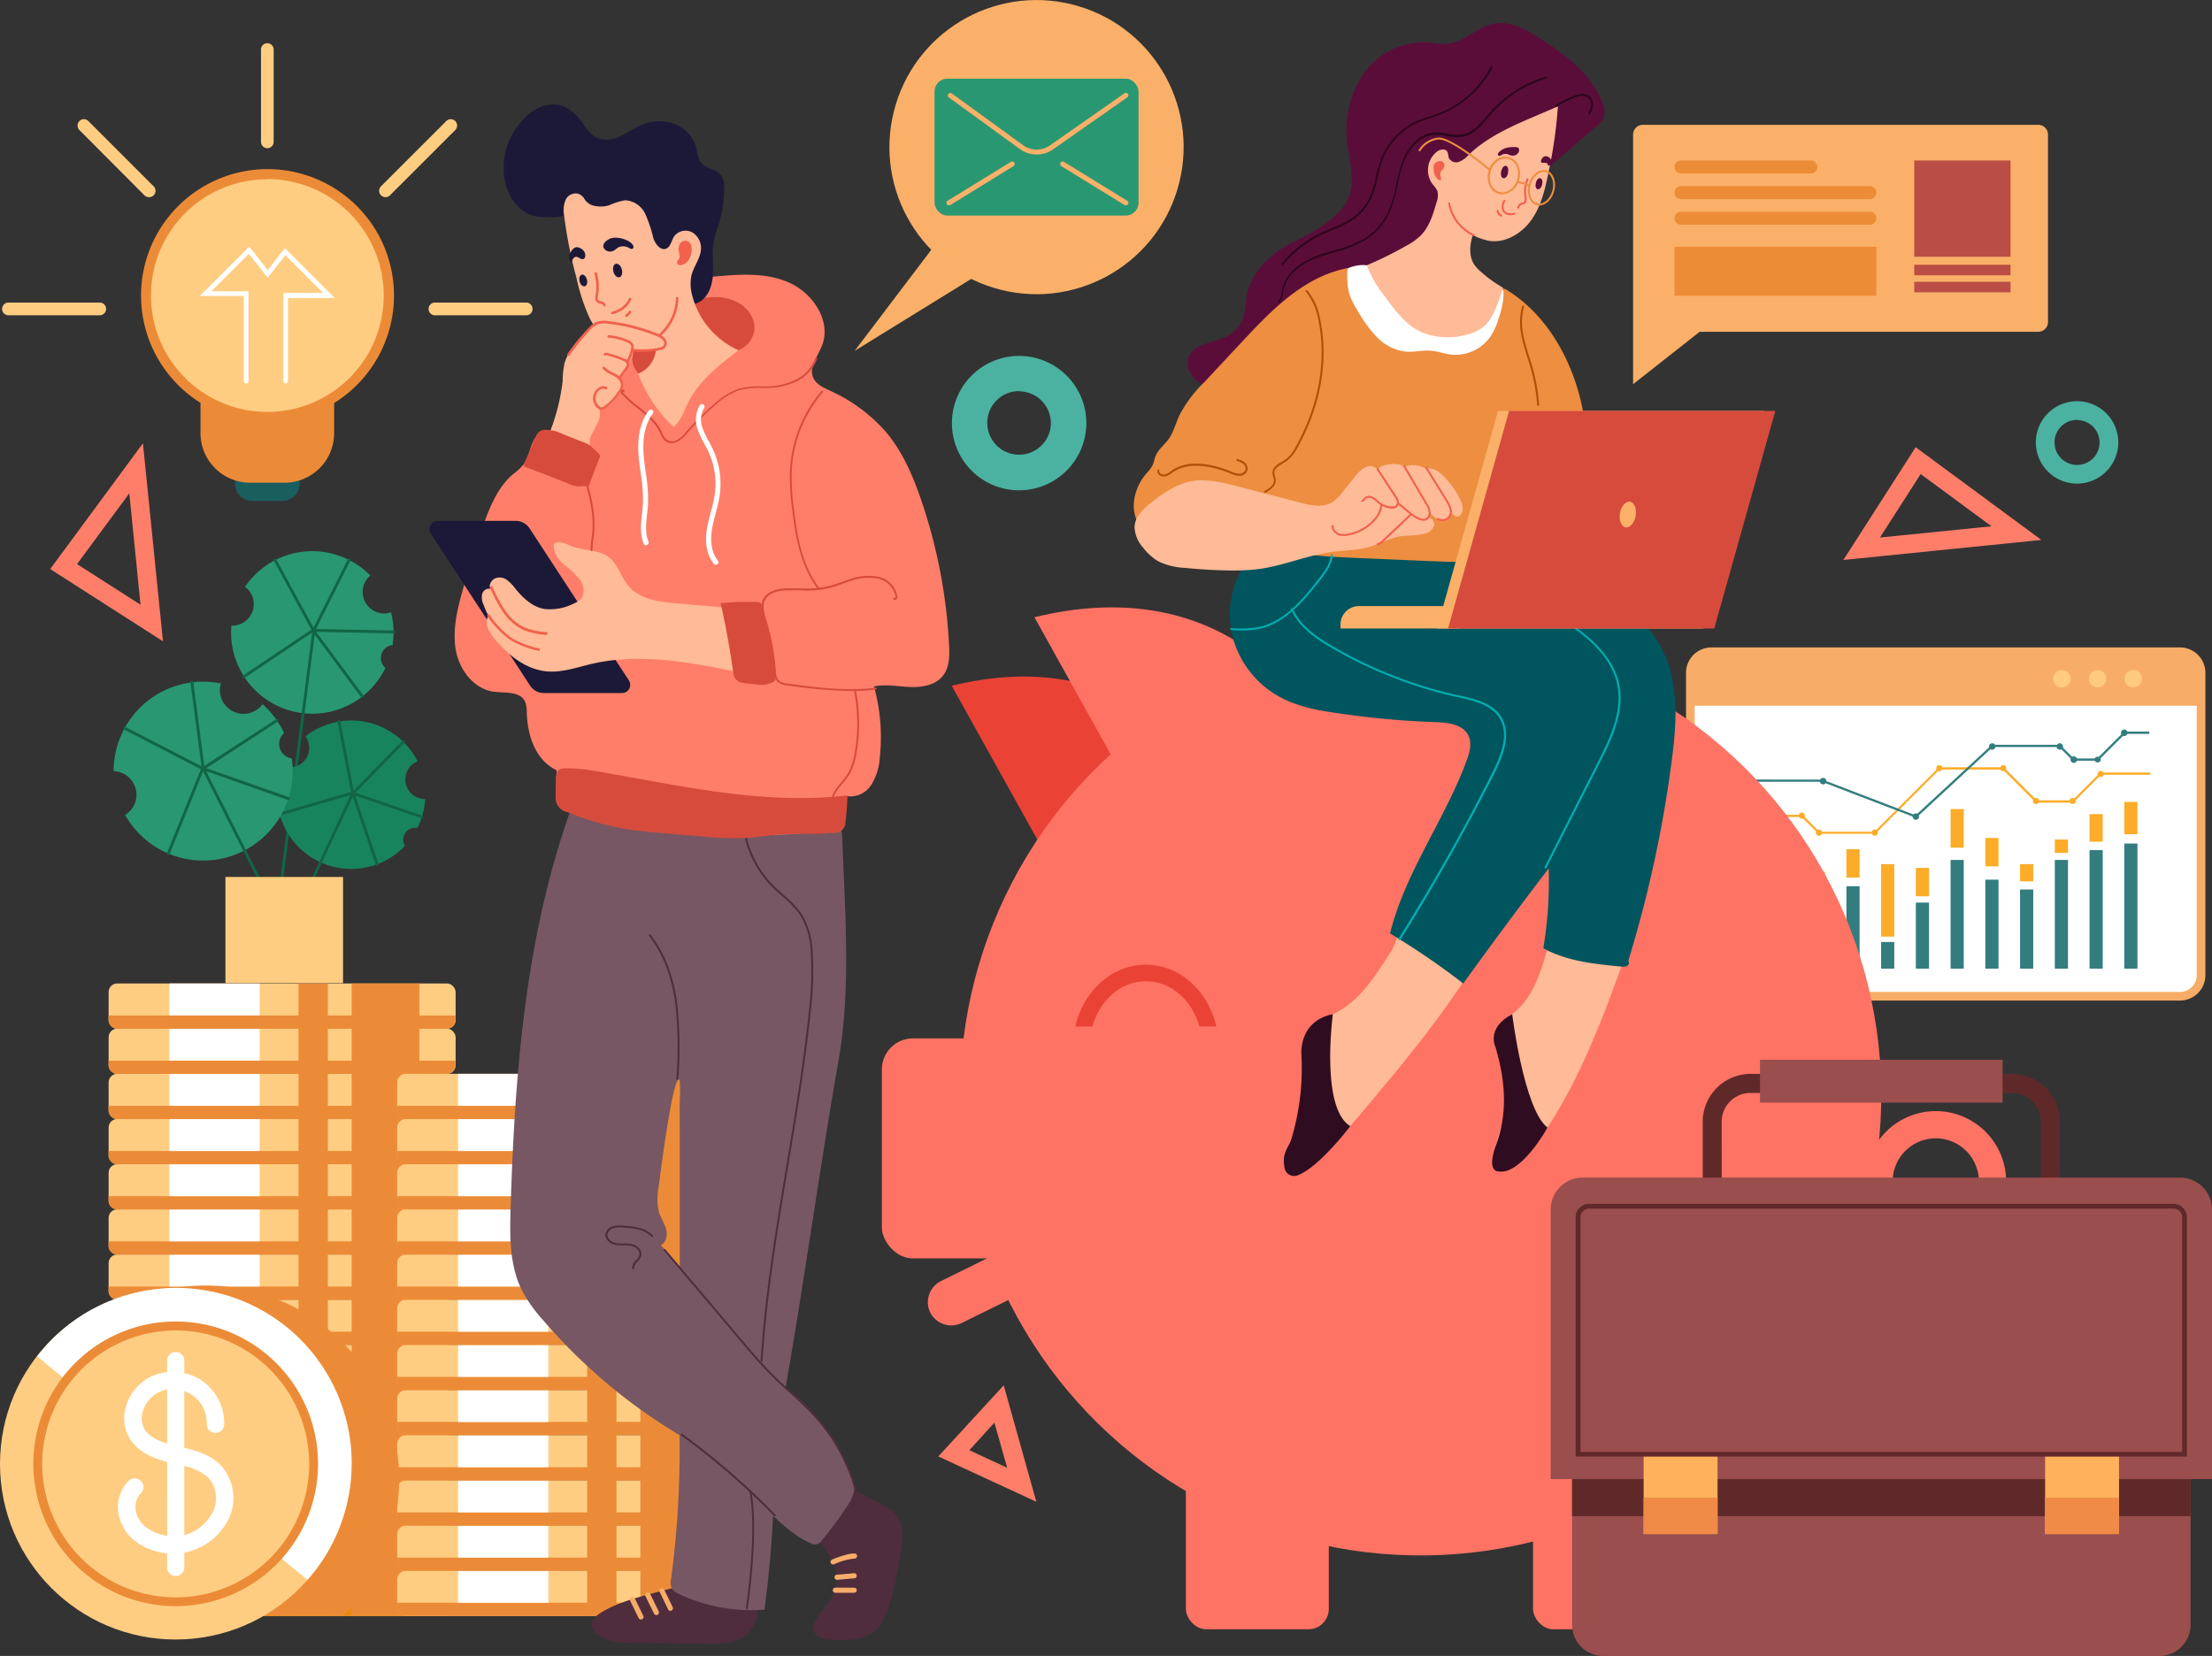 <svg id="Layer_1" data-name="Layer 1" xmlns="http://www.w3.org/2000/svg" viewBox="0 0 468 350.42"><rect x="0" y="0" width="468" height="350.42" fill="#333333" stroke="none"/><defs><style>.cls-1{fill:#fff;}.cls-2{fill:#f7ad68;}.cls-3{fill:#ffcb80;}.cls-4{fill:#337d7f;}.cls-5{fill:#fdac29;}.cls-6{fill:#ea4336;}.cls-7{fill:#ff7364;}.cls-8{fill:#602929;}.cls-9{fill:#9b4e4e;}.cls-10{fill:#ffb15c;}.cls-11{fill:#ef8b46;}.cls-12{fill:#ffaf22;}.cls-13{fill:#ea8915;}.cls-14{fill:#ffe67b;}.cls-15{fill:#ffcd82;}.cls-16{fill:#ec8b37;}.cls-17{fill:#1b5e5e;}.cls-18{fill:#4f2d3d;}.cls-19{fill:#775763;}.cls-20{fill:#ff7e69;}.cls-21{fill:#d74b3c;}.cls-22{fill:#1c1938;}.cls-23{fill:#ffba97;}.cls-24{fill:#f1614d;}.cls-25{fill:#fab068;}.cls-26{fill:#ba4e46;}.cls-27{fill:#ed8c37;}.cls-28{fill:#299872;}.cls-29{fill:#00555e;}.cls-30{fill:#5b0d39;}.cls-31{fill:#ed8e40;}.cls-32{fill:#af4f08;}.cls-33{fill:#2d061d;}.cls-34{fill:#00afaf;}.cls-35{fill:#300c21;}.cls-36{fill:#299772;}.cls-37{fill:#106645;}.cls-38{fill:#18845d;}.cls-39{fill:#4bb2a1;}</style></defs><title>more-money-no-eff</title><rect class="cls-1" x="357.64" y="137.91" width="108.05" height="72.91" rx="4.45"/><path class="cls-2" d="M524.87,301.84H425.73a5.37,5.37,0,0,1-5.37-5.36v-64a5.37,5.37,0,0,1,5.37-5.36h99.14a5.37,5.37,0,0,1,5.37,5.36v64A5.37,5.37,0,0,1,524.87,301.84Zm-99.14-72.91a3.55,3.55,0,0,0-3.54,3.54v64a3.55,3.55,0,0,0,3.54,3.54h99.14a3.54,3.54,0,0,0,3.54-3.54v-64a3.54,3.54,0,0,0-3.54-3.54Z" transform="translate(-63.64 -90.11)"/><path class="cls-2" d="M362.33,137.91H461a4.69,4.69,0,0,1,4.69,4.69v6.75a0,0,0,0,1,0,0h-108a0,0,0,0,1,0,0V142.6A4.69,4.69,0,0,1,362.33,137.91Z"/><path class="cls-3" d="M509.26,233.74a1.83,1.83,0,1,1-1.83-1.83A1.83,1.83,0,0,1,509.26,233.74Z" transform="translate(-63.64 -90.11)"/><path class="cls-3" d="M501.73,233.74a1.84,1.84,0,1,1-1.84-1.83A1.84,1.84,0,0,1,501.73,233.74Z" transform="translate(-63.64 -90.11)"/><path class="cls-3" d="M516.8,233.74a1.83,1.83,0,1,1-1.83-1.83A1.83,1.83,0,0,1,516.8,233.74Z" transform="translate(-63.64 -90.11)"/><rect class="cls-4" x="368.6" y="193.79" width="2.79" height="11.19"/><rect class="cls-4" x="375.95" y="188.93" width="2.79" height="16.05"/><rect class="cls-4" x="383.3" y="196.57" width="2.79" height="8.41"/><rect class="cls-4" x="390.65" y="187.54" width="2.79" height="17.44"/><rect class="cls-4" x="397.99" y="199.34" width="2.79" height="5.64"/><rect class="cls-4" x="405.34" y="191.01" width="2.79" height="13.97"/><rect class="cls-4" x="412.69" y="181.98" width="2.79" height="23"/><rect class="cls-4" x="420.04" y="186.15" width="2.79" height="18.83"/><rect class="cls-4" x="427.39" y="188.23" width="2.79" height="16.75"/><rect class="cls-4" x="434.74" y="181.98" width="2.79" height="23"/><rect class="cls-4" x="442.09" y="179.9" width="2.79" height="25.08"/><rect class="cls-4" x="449.44" y="178.51" width="2.79" height="26.47"/><rect class="cls-5" x="368.6" y="178.92" width="2.79" height="12.97"/><rect class="cls-5" x="375.95" y="181.29" width="2.79" height="6.01"/><rect class="cls-5" x="383.3" y="184.45" width="2.79" height="10.6"/><rect class="cls-5" x="390.65" y="179.71" width="2.79" height="6.01"/><rect class="cls-5" x="397.99" y="182.87" width="2.79" height="15.34"/><rect class="cls-5" x="405.34" y="183.66" width="2.79" height="6.01"/><rect class="cls-5" x="412.69" y="171.21" width="2.79" height="8.17"/><rect class="cls-5" x="420.04" y="177.33" width="2.79" height="6.01"/><rect class="cls-5" x="427.39" y="182.87" width="2.79" height="3.64"/><rect class="cls-5" x="434.74" y="177.65" width="2.79" height="2.84"/><rect class="cls-5" x="442.09" y="172.28" width="2.79" height="5.84"/><rect class="cls-5" x="449.44" y="169.7" width="2.79" height="6.84"/><path class="cls-5" d="M460.39,266.55h-12L444.78,263H432.24a.24.24,0,0,1-.24-.24.23.23,0,0,1,.24-.23H445l3.59,3.59h11.62l13.64-13.64h13.74l7,7h7.51l5.89-5.89h10.41a.24.24,0,0,1,.24.24.23.23,0,0,1-.24.23H508.16l-5.89,5.9h-7.9l-7-7H474Z" transform="translate(-63.64 -90.11)"/><path class="cls-5" d="M445.51,262.72a.65.65,0,1,1-.65-.65A.65.65,0,0,1,445.51,262.72Z" transform="translate(-63.64 -90.11)"/><path class="cls-5" d="M449.15,266.31a.66.66,0,1,1-.65-.65A.66.66,0,0,1,449.15,266.31Z" transform="translate(-63.64 -90.11)"/><path class="cls-5" d="M460.94,266.31a.65.65,0,1,1-.65-.65A.65.65,0,0,1,460.94,266.31Z" transform="translate(-63.64 -90.11)"/><path class="cls-5" d="M474.6,252.67a.67.67,0,0,1-.66.66.66.66,0,0,1-.65-.66.65.65,0,0,1,.65-.65A.66.66,0,0,1,474.6,252.67Z" transform="translate(-63.64 -90.11)"/><path class="cls-5" d="M488.12,252.67a.65.65,0,1,1-1.3,0,.65.65,0,1,1,1.3,0Z" transform="translate(-63.64 -90.11)"/><circle class="cls-5" cx="430.76" cy="169.5" r="0.65"/><circle class="cls-5" cx="438.53" cy="169.5" r="0.65"/><path class="cls-5" d="M508.75,253.89a.65.65,0,0,1-.65.65.65.65,0,1,1,0-1.3A.65.65,0,0,1,508.75,253.89Z" transform="translate(-63.64 -90.11)"/><polygon class="cls-4" points="405.4 173.08 385.46 165.44 368.6 165.44 368.6 164.96 385.59 164.98 405.29 172.53 421.43 157.61 435.86 157.61 438.76 160.51 443.71 160.51 449.39 154.82 454.73 154.82 454.73 155.3 449.59 155.3 443.9 160.98 438.56 160.98 435.67 158.09 421.61 158.09 405.4 173.08"/><path class="cls-4" d="M450.05,255.4a.69.69,0,1,1-.69-.68A.68.68,0,0,1,450.05,255.4Z" transform="translate(-63.64 -90.11)"/><path class="cls-4" d="M469.66,262.92a.68.68,0,1,1-.68-.69A.68.68,0,0,1,469.66,262.92Z" transform="translate(-63.64 -90.11)"/><path class="cls-4" d="M485.82,248.08a.68.68,0,1,1-.68-.68A.67.67,0,0,1,485.82,248.08Z" transform="translate(-63.64 -90.11)"/><path class="cls-4" d="M500.12,248.08a.68.68,0,1,1-1.36,0,.68.68,0,1,1,1.36,0Z" transform="translate(-63.64 -90.11)"/><path class="cls-4" d="M503.09,250.85a.69.69,0,1,1-.68-.68A.69.69,0,0,1,503.09,250.85Z" transform="translate(-63.64 -90.11)"/><path class="cls-4" d="M508.13,250.85a.69.69,0,0,1-1.37,0,.69.69,0,0,1,1.37,0Z" transform="translate(-63.64 -90.11)"/><path class="cls-4" d="M513.76,245.17a.69.69,0,1,1-.69-.68A.68.68,0,0,1,513.76,245.17Z" transform="translate(-63.64 -90.11)"/><path class="cls-6" d="M315.74,249.87S300.48,226.51,265,235.23l21.49,38.62Z" transform="translate(-63.64 -90.11)"/><circle class="cls-7" cx="364.23" cy="321.85" r="97.45" transform="translate(-140.6 435.7) rotate(-66.28)"/><rect class="cls-7" x="186.58" y="219.74" width="58.09" height="46.56" rx="6.58"/><path class="cls-7" d="M285,361.27l-17.93,8.83a5,5,0,0,1-6.63-2.26h0a5,5,0,0,1,2.26-6.62l17.92-8.83a5,5,0,0,1,6.63,2.25h0A5,5,0,0,1,285,361.27Z" transform="translate(-63.64 -90.11)"/><path class="cls-7" d="M336.86,236.4s-16.34-25-54.36-15.67l23,41.35Z" transform="translate(-63.64 -90.11)"/><rect class="cls-7" x="250.9" y="282.86" width="30.24" height="61.93" rx="4.32"/><rect class="cls-7" x="324.35" y="282.86" width="30.24" height="61.93" rx="4.32"/><path class="cls-7" d="M473.2,355a14.88,14.88,0,1,1,14.88-14.88A14.89,14.89,0,0,1,473.2,355Zm0-24a9.12,9.12,0,1,0,9.12,9.12A9.13,9.13,0,0,0,473.2,331Z" transform="translate(-63.64 -90.11)"/><path class="cls-7" d="M477.52,371.54a3,3,0,0,1-1-.17c-22.72-8.2-18.21-31.62-18.16-31.85a2.88,2.88,0,1,1,5.64,1.14c-.16.8-3.49,18.81,14.48,25.29a2.88,2.88,0,0,1-1,5.59Z" transform="translate(-63.64 -90.11)"/><path class="cls-6" d="M294.76,307.34c1.56-5.55,6-9.58,11.33-9.58s9.76,4,11.32,9.58H321c-1.7-7.51-7.74-13.09-14.93-13.09s-13.24,5.58-14.94,13.09Z" transform="translate(-63.64 -90.11)"/><path class="cls-8" d="M499.46,352.71H423.89V327.49A10.14,10.14,0,0,1,434,317.36h55.31a10.14,10.14,0,0,1,10.13,10.13Zm-71.54-4h67.51V327.49a6.1,6.1,0,0,0-6.1-6.09H434a6.1,6.1,0,0,0-6.1,6.09Z" transform="translate(-63.64 -90.11)"/><path class="cls-9" d="M332.61,252.34H463.47a0,0,0,0,1,0,0v91.49a6.6,6.6,0,0,1-6.6,6.6H339.21a6.6,6.6,0,0,1-6.6-6.6V252.34A0,0,0,0,1,332.61,252.34Z"/><path class="cls-9" d="M334.86,249.2H461.22A6.78,6.78,0,0,1,468,256v57a0,0,0,0,1,0,0H328.08a0,0,0,0,1,0,0V256A6.78,6.78,0,0,1,334.86,249.2Z"/><rect class="cls-8" x="332.61" y="313.01" width="130.86" height="7.84"/><rect class="cls-10" x="347.75" y="307.73" width="15.64" height="16.9"/><rect class="cls-11" x="347.75" y="316.93" width="15.64" height="7.7"/><rect class="cls-10" x="432.69" y="307.73" width="15.64" height="16.9"/><rect class="cls-11" x="432.69" y="316.93" width="15.64" height="7.7"/><path class="cls-8" d="M526.33,398.35H397V347.71a2.84,2.84,0,0,1,2.84-2.84H523.49a2.84,2.84,0,0,1,2.84,2.84Zm-128.3-1H525.32V347.71a1.83,1.83,0,0,0-1.83-1.83H399.86a1.83,1.83,0,0,0-1.83,1.83Z" transform="translate(-63.64 -90.11)"/><rect class="cls-9" x="372.37" y="224.26" width="51.33" height="9.08"/><rect class="cls-12" x="86.61" y="422.51" width="73.42" height="9.56" rx="1.82" transform="translate(183.01 764.47) rotate(180)"/><path class="cls-13" d="M160,429.28v1a1.81,1.81,0,0,1-1.81,1.81H88.43a1.82,1.82,0,0,1-1.82-1.81v-1Z" transform="translate(-63.64 -90.11)"/><rect class="cls-14" x="99.49" y="422.51" width="19.09" height="6.77" transform="translate(154.43 761.68) rotate(180)"/><rect class="cls-12" x="86.61" y="412.95" width="73.42" height="9.56" rx="1.82" transform="translate(183.01 745.35) rotate(180)"/><path class="cls-13" d="M160,419.72v1a1.81,1.81,0,0,1-1.81,1.81H88.43a1.82,1.82,0,0,1-1.82-1.81v-1Z" transform="translate(-63.64 -90.11)"/><rect class="cls-14" x="99.49" y="412.95" width="19.09" height="6.77" transform="translate(154.43 742.56) rotate(180)"/><rect class="cls-12" x="86.61" y="403.39" width="73.42" height="9.56" rx="1.82" transform="translate(183.01 726.23) rotate(180)"/><path class="cls-13" d="M160,410.16v1a1.81,1.81,0,0,1-1.81,1.81H88.43a1.82,1.82,0,0,1-1.82-1.81v-1Z" transform="translate(-63.64 -90.11)"/><rect class="cls-14" x="99.49" y="403.39" width="19.09" height="6.77" transform="translate(154.43 723.44) rotate(180)"/><rect class="cls-12" x="86.61" y="393.83" width="73.42" height="9.56" rx="1.82" transform="translate(183.01 707.11) rotate(180)"/><path class="cls-13" d="M160,400.6v1a1.81,1.81,0,0,1-1.81,1.81H88.43a1.82,1.82,0,0,1-1.82-1.81v-1Z" transform="translate(-63.64 -90.11)"/><rect class="cls-14" x="99.49" y="393.83" width="19.09" height="6.77" transform="translate(154.43 704.32) rotate(180)"/><rect class="cls-12" x="86.61" y="384.27" width="73.42" height="9.56" rx="1.82" transform="translate(183.01 687.99) rotate(180)"/><path class="cls-13" d="M160,391v1a1.81,1.81,0,0,1-1.81,1.81H88.43A1.82,1.82,0,0,1,86.61,392v-1Z" transform="translate(-63.64 -90.11)"/><rect class="cls-14" x="99.49" y="384.27" width="19.09" height="6.77" transform="translate(154.43 685.2) rotate(180)"/><rect class="cls-15" x="86.61" y="374.71" width="73.42" height="9.56" rx="1.82" transform="translate(183.01 668.87) rotate(180)"/><path class="cls-13" d="M160,381.48v1a1.81,1.81,0,0,1-1.81,1.81H88.43a1.82,1.82,0,0,1-1.82-1.81v-1Z" transform="translate(-63.64 -90.11)"/><rect class="cls-14" x="99.49" y="374.71" width="19.09" height="6.77" transform="translate(154.43 666.08) rotate(180)"/><rect class="cls-15" x="86.61" y="365.15" width="73.42" height="9.56" rx="1.82" transform="translate(183.01 649.75) rotate(180)"/><path class="cls-16" d="M160,371.92v1a1.81,1.81,0,0,1-1.81,1.81H88.43a1.82,1.82,0,0,1-1.82-1.81v-1Z" transform="translate(-63.64 -90.11)"/><rect class="cls-14" x="99.49" y="365.15" width="19.09" height="6.77" transform="translate(154.43 646.96) rotate(180)"/><rect class="cls-15" x="86.61" y="355.59" width="73.42" height="9.56" rx="1.82" transform="translate(183.01 630.63) rotate(180)"/><path class="cls-16" d="M160,362.36v1a1.81,1.81,0,0,1-1.81,1.81H88.43a1.82,1.82,0,0,1-1.82-1.81v-1Z" transform="translate(-63.64 -90.11)"/><rect class="cls-1" x="99.49" y="355.59" width="19.09" height="6.77" transform="translate(154.43 627.84) rotate(180)"/><rect class="cls-15" x="86.61" y="346.03" width="73.42" height="9.56" rx="1.82" transform="translate(183.01 611.51) rotate(180)"/><path class="cls-16" d="M160,352.8v1a1.81,1.81,0,0,1-1.81,1.81H88.43a1.82,1.82,0,0,1-1.82-1.81v-1Z" transform="translate(-63.64 -90.11)"/><rect class="cls-1" x="99.49" y="346.03" width="19.09" height="6.77" transform="translate(154.43 608.72) rotate(180)"/><rect class="cls-15" x="86.61" y="336.47" width="73.42" height="9.56" rx="1.82" transform="translate(183.01 592.39) rotate(180)"/><path class="cls-16" d="M160,343.24v1a1.81,1.81,0,0,1-1.81,1.81H88.43a1.82,1.82,0,0,1-1.82-1.81v-1Z" transform="translate(-63.64 -90.11)"/><rect class="cls-1" x="99.49" y="336.47" width="19.09" height="6.77" transform="translate(154.43 589.6) rotate(180)"/><rect class="cls-15" x="86.61" y="326.91" width="73.42" height="9.56" rx="1.82" transform="translate(183.01 573.27) rotate(180)"/><path class="cls-16" d="M160,333.68v1a1.81,1.81,0,0,1-1.81,1.81H88.43a1.82,1.82,0,0,1-1.82-1.81v-1Z" transform="translate(-63.64 -90.11)"/><rect class="cls-1" x="99.49" y="326.91" width="19.09" height="6.77" transform="translate(154.43 570.48) rotate(180)"/><rect class="cls-15" x="86.61" y="317.35" width="73.42" height="9.56" rx="1.82" transform="translate(183.01 554.15) rotate(180)"/><path class="cls-16" d="M160,324.12v1a1.81,1.81,0,0,1-1.81,1.81H88.43a1.82,1.82,0,0,1-1.82-1.81v-1Z" transform="translate(-63.64 -90.11)"/><rect class="cls-1" x="99.49" y="317.35" width="19.09" height="6.77" transform="translate(154.43 551.36) rotate(180)"/><rect class="cls-15" x="86.61" y="307.79" width="73.42" height="9.56" rx="1.82" transform="translate(183.01 535.03) rotate(180)"/><path class="cls-16" d="M160,314.56v1a1.81,1.81,0,0,1-1.81,1.81H88.43a1.82,1.82,0,0,1-1.82-1.81v-1Z" transform="translate(-63.64 -90.11)"/><rect class="cls-1" x="99.49" y="307.79" width="19.09" height="6.77" transform="translate(154.43 532.24) rotate(180)"/><rect class="cls-15" x="86.61" y="298.23" width="73.42" height="9.56" rx="1.82" transform="translate(183.01 515.91) rotate(180)"/><path class="cls-16" d="M160,305v1a1.81,1.81,0,0,1-1.81,1.81H88.43A1.82,1.82,0,0,1,86.61,306v-1Z" transform="translate(-63.64 -90.11)"/><rect class="cls-1" x="99.49" y="298.23" width="19.09" height="6.77" transform="translate(154.43 513.12) rotate(180)"/><rect class="cls-16" x="138.04" y="298.23" width="14.34" height="133.81" transform="translate(226.78 640.16) rotate(180)"/><rect class="cls-16" x="126.8" y="298.23" width="6.2" height="133.81" transform="translate(196.16 640.16) rotate(180)"/><rect class="cls-15" x="147.68" y="422.51" width="73.42" height="9.56" rx="1.82" transform="translate(305.14 764.47) rotate(180)"/><path class="cls-16" d="M221.1,429.28v1a1.82,1.82,0,0,1-1.82,1.81H149.49a1.81,1.81,0,0,1-1.81-1.81v-1Z" transform="translate(-63.64 -90.11)"/><rect class="cls-1" x="160.55" y="422.51" width="19.09" height="6.77" transform="translate(276.56 761.68) rotate(180)"/><rect class="cls-15" x="147.68" y="412.95" width="73.42" height="9.56" rx="1.82" transform="translate(305.14 745.35) rotate(180)"/><path class="cls-16" d="M221.1,419.72v1a1.82,1.82,0,0,1-1.82,1.81H149.49a1.81,1.81,0,0,1-1.81-1.81v-1Z" transform="translate(-63.64 -90.11)"/><rect class="cls-1" x="160.55" y="412.95" width="19.09" height="6.77" transform="translate(276.56 742.56) rotate(180)"/><rect class="cls-15" x="147.68" y="403.39" width="73.42" height="9.56" rx="1.82" transform="translate(305.14 726.23) rotate(180)"/><path class="cls-16" d="M221.1,410.16v1a1.82,1.82,0,0,1-1.82,1.81H149.49a1.81,1.81,0,0,1-1.81-1.81v-1Z" transform="translate(-63.64 -90.11)"/><rect class="cls-1" x="160.55" y="403.39" width="19.09" height="6.77" transform="translate(276.56 723.44) rotate(180)"/><rect class="cls-15" x="147.68" y="393.83" width="73.42" height="9.56" rx="1.82" transform="translate(305.14 707.11) rotate(180)"/><path class="cls-16" d="M221.1,400.6v1a1.82,1.82,0,0,1-1.82,1.81H149.49a1.81,1.81,0,0,1-1.81-1.81v-1Z" transform="translate(-63.64 -90.11)"/><rect class="cls-1" x="160.55" y="393.83" width="19.09" height="6.77" transform="translate(276.56 704.32) rotate(180)"/><rect class="cls-15" x="147.68" y="384.27" width="73.42" height="9.56" rx="1.82" transform="translate(305.14 687.99) rotate(180)"/><path class="cls-16" d="M221.1,391v1a1.82,1.82,0,0,1-1.82,1.81H149.49a1.81,1.81,0,0,1-1.81-1.81v-1Z" transform="translate(-63.64 -90.11)"/><rect class="cls-1" x="160.55" y="384.27" width="19.09" height="6.77" transform="translate(276.56 685.2) rotate(180)"/><rect class="cls-15" x="147.68" y="374.71" width="73.42" height="9.56" rx="1.82" transform="translate(305.14 668.87) rotate(180)"/><path class="cls-16" d="M221.1,381.48v1a1.82,1.82,0,0,1-1.82,1.81H149.49a1.81,1.81,0,0,1-1.81-1.81v-1Z" transform="translate(-63.64 -90.11)"/><rect class="cls-1" x="160.55" y="374.71" width="19.09" height="6.77" transform="translate(276.56 666.08) rotate(180)"/><rect class="cls-15" x="147.68" y="365.15" width="73.42" height="9.56" rx="1.82" transform="translate(305.14 649.75) rotate(180)"/><path class="cls-16" d="M221.1,371.92v1a1.82,1.82,0,0,1-1.82,1.81H149.49a1.81,1.81,0,0,1-1.81-1.81v-1Z" transform="translate(-63.64 -90.11)"/><rect class="cls-1" x="160.55" y="365.15" width="19.09" height="6.77" transform="translate(276.56 646.96) rotate(180)"/><rect class="cls-15" x="147.68" y="355.59" width="73.42" height="9.56" rx="1.82" transform="translate(305.14 630.63) rotate(180)"/><path class="cls-16" d="M221.1,362.36v1a1.82,1.82,0,0,1-1.82,1.81H149.49a1.81,1.81,0,0,1-1.81-1.81v-1Z" transform="translate(-63.64 -90.11)"/><rect class="cls-1" x="160.55" y="355.59" width="19.09" height="6.77" transform="translate(276.56 627.84) rotate(180)"/><rect class="cls-15" x="147.68" y="346.03" width="73.42" height="9.56" rx="1.82" transform="translate(305.14 611.51) rotate(180)"/><path class="cls-16" d="M221.1,352.8v1a1.82,1.82,0,0,1-1.82,1.81H149.49a1.81,1.81,0,0,1-1.81-1.81v-1Z" transform="translate(-63.64 -90.11)"/><rect class="cls-1" x="160.55" y="346.03" width="19.09" height="6.77" transform="translate(276.56 608.72) rotate(180)"/><rect class="cls-15" x="147.68" y="336.47" width="73.42" height="9.56" rx="1.82" transform="translate(305.14 592.39) rotate(180)"/><path class="cls-16" d="M221.1,343.24v1a1.82,1.82,0,0,1-1.82,1.81H149.49a1.81,1.81,0,0,1-1.81-1.81v-1Z" transform="translate(-63.64 -90.11)"/><rect class="cls-1" x="160.55" y="336.47" width="19.09" height="6.77" transform="translate(276.56 589.6) rotate(180)"/><rect class="cls-15" x="147.68" y="326.91" width="73.42" height="9.56" rx="1.82" transform="translate(305.14 573.27) rotate(180)"/><path class="cls-16" d="M221.1,333.68v1a1.82,1.82,0,0,1-1.82,1.81H149.49a1.81,1.81,0,0,1-1.81-1.81v-1Z" transform="translate(-63.64 -90.11)"/><rect class="cls-1" x="160.55" y="326.91" width="19.09" height="6.77" transform="translate(276.56 570.48) rotate(180)"/><rect class="cls-15" x="147.68" y="317.35" width="73.42" height="9.56" rx="1.82" transform="translate(305.14 554.15) rotate(180)"/><path class="cls-16" d="M221.1,324.12v1a1.82,1.82,0,0,1-1.82,1.81H149.49a1.81,1.81,0,0,1-1.81-1.81v-1Z" transform="translate(-63.64 -90.11)"/><rect class="cls-1" x="160.55" y="317.35" width="19.09" height="6.77" transform="translate(276.56 551.36) rotate(180)"/><rect class="cls-16" x="199.1" y="317.49" width="14.34" height="114.55" transform="translate(348.92 659.42) rotate(180)"/><rect class="cls-16" x="187.86" y="317.49" width="6.2" height="114.55" transform="translate(318.29 659.42) rotate(180)"/><path class="cls-16" d="M96.55,430c-7.64-7.72-24.73-18.59-22.62-31.36a12.54,12.54,0,0,0,.15-2.86,75.45,75.45,0,0,1,2.18-8.48,8.09,8.09,0,0,0-2-8.7,41,41,0,1,1,61.94,53.43H98.1A10.14,10.14,0,0,0,96.55,430Z" transform="translate(-63.64 -90.11)"/><circle class="cls-15" cx="37.16" cy="309.79" r="37.16"/><path class="cls-1" d="M71.5,377.13a37.13,37.13,0,1,1,57.18,47.31Z" transform="translate(-63.64 -90.11)"/><circle class="cls-15" cx="100.81" cy="399.9" r="29.48" transform="translate(-371.98 361.55) rotate(-83.06)"/><path class="cls-16" d="M70.69,399.9A30.12,30.12,0,1,1,100.81,430,30.15,30.15,0,0,1,70.69,399.9Zm1.88,0a28.24,28.24,0,1,0,28.24-28.24A28.27,28.27,0,0,0,72.57,399.9Z" transform="translate(-63.64 -90.11)"/><path class="cls-1" d="M110.5,400.35c-2.11-2.27-5-3.17-7.87-3.84v-12a7,7,0,0,1,4.75,6.93,1.86,1.86,0,0,0,.51,1.32,1.78,1.78,0,0,0,1.28.58,1.84,1.84,0,0,0,1.9-1.79,11,11,0,0,0-4.95-9.43,10.66,10.66,0,0,0-3.49-1.45v-2.5a1.82,1.82,0,1,0-3.63,0v2.3a10.84,10.84,0,0,0-3.51,1,10.16,10.16,0,0,0-5.17,6.24,8.35,8.35,0,0,0,.77,6.81c1.83,3,5.14,4.22,7.91,4.95V415.1a9.69,9.69,0,0,1-4.2-1.61,5.63,5.63,0,0,1-2.5-4.37A4.05,4.05,0,0,1,93.55,406,1.85,1.85,0,0,0,91,403.35a7.79,7.79,0,0,0-2.4,5.93,9.26,9.26,0,0,0,4,7.21A13.26,13.26,0,0,0,99,418.82v2.85a1.82,1.82,0,1,0,3.63,0v-3a9.25,9.25,0,0,0,1-.23,13.25,13.25,0,0,0,8.44-7A10.35,10.35,0,0,0,110.5,400.35Zm-7.87,0a10.66,10.66,0,0,1,5.17,2.56,6.59,6.59,0,0,1,.92,7.06,9.52,9.52,0,0,1-6.09,5ZM99,384.17v11.42c-2.43-.76-4-1.73-4.76-3a4.69,4.69,0,0,1-.37-3.83,6.49,6.49,0,0,1,3.23-3.95A6.91,6.91,0,0,1,99,384.17Z" transform="translate(-63.64 -90.11)"/><path class="cls-17" d="M49.72,99.56H63.4a0,0,0,0,1,0,0v2.8A3.65,3.65,0,0,1,59.75,106H53.38a3.65,3.65,0,0,1-3.65-3.65v-2.8A0,0,0,0,1,49.72,99.56Z"/><path class="cls-16" d="M42.42,80.17H70.7a0,0,0,0,1,0,0V91.65a10.5,10.5,0,0,1-10.5,10.5H52.92a10.5,10.5,0,0,1-10.5-10.5V80.17A0,0,0,0,1,42.42,80.17Z"/><circle class="cls-15" cx="120.2" cy="152.66" r="25.69" transform="translate(-135.04 30.24) rotate(-42.21)"/><path class="cls-16" d="M120.2,179.42A26.76,26.76,0,1,1,147,152.66,26.79,26.79,0,0,1,120.2,179.42Zm0-51.38a24.62,24.62,0,1,0,24.62,24.62A24.65,24.65,0,0,0,120.2,128Z" transform="translate(-63.64 -90.11)"/><path class="cls-1" d="M124.08,171.23a.5.5,0,0,1-.5-.5V152.11H132l-8-8-3.71,4.78-4-5.07-7.93,7.93h7.85v19a.5.5,0,0,1-1,0v-18h-9.28l10.45-10.46,3.9,5,3.62-4.68,10.55,10.56h-9.88v17.61A.5.5,0,0,1,124.08,171.23Z" transform="translate(-63.64 -90.11)"/><path class="cls-15" d="M120.2,121.47a1.34,1.34,0,0,1-1.34-1.34V100.6a1.34,1.34,0,0,1,2.68,0v19.53A1.34,1.34,0,0,1,120.2,121.47Z" transform="translate(-63.64 -90.11)"/><path class="cls-15" d="M95.2,131.83a1.37,1.37,0,0,1-1-.39L80.44,117.63a1.35,1.35,0,0,1,0-1.9,1.33,1.33,0,0,1,1.9,0l13.81,13.81a1.34,1.34,0,0,1-1,2.29Z" transform="translate(-63.64 -90.11)"/><path class="cls-15" d="M84.85,156.83H65.32a1.35,1.35,0,0,1,0-2.69H84.85a1.35,1.35,0,0,1,0,2.69Z" transform="translate(-63.64 -90.11)"/><path class="cls-15" d="M175.08,156.83H155.55a1.35,1.35,0,0,1,0-2.69h19.53a1.35,1.35,0,0,1,0,2.69Z" transform="translate(-63.64 -90.11)"/><path class="cls-15" d="M145.2,131.83a1.34,1.34,0,0,1-.95-2.29l13.81-13.81a1.33,1.33,0,0,1,1.9,0,1.35,1.35,0,0,1,0,1.9l-13.81,13.81A1.35,1.35,0,0,1,145.2,131.83Z" transform="translate(-63.64 -90.11)"/><path class="cls-18" d="M220.32,436.94c-1.89,1-4.12,1-6.25,1l-16.13-.16c-2.94,0-6.2-.17-8.32-2.21a2.66,2.66,0,0,1-.77-1.17c-.33-1.26.86-2.38,2-3.06,3.26-2,7-3,10.67-4,5.11-1.38,10.31-2.77,15.6-2.6a8.18,8.18,0,0,1,4,.92,7.51,7.51,0,0,1,2.46,2.7c1,1.75.32,3.9-.48,5.6A6.49,6.49,0,0,1,220.32,436.94Z" transform="translate(-63.64 -90.11)"/><path class="cls-18" d="M250.4,408.55a8.7,8.7,0,0,1,3.19,2.63c1.13,1.75,1,4,.77,6.09a71.37,71.37,0,0,1-2.51,12.18c-.71,2.39-1.68,4.92-3.76,6.3a9.2,9.2,0,0,1-4,1.28,21.31,21.31,0,0,1-5.11,0c-1.32-.15-2.87-.64-3.21-1.92a3.17,3.17,0,0,1,.57-2.34c1.38-2.32,3.58-4.22,4.21-6.83s-.37-5.07-1.78-7.18c-1-1.53-2.34-3.11-2.16-4.94a6.31,6.31,0,0,1,1.6-3.13c.69-.86,1.4-1.71,2.12-2.54a17.41,17.41,0,0,1,2.12-2.25c1.39-1.09,3.27.27,4.58.89C248.19,407.37,249.31,407.94,250.4,408.55Z" transform="translate(-63.64 -90.11)"/><path class="cls-19" d="M242.9,400.75a41,41,0,0,0-13.05-17c3.85-21.92,7.32-47.1,11.17-69,2.7-15.37,1.41-31.26.84-46.86-.07-1.82-.25-3.86-1.64-5a6.78,6.78,0,0,0-4-1.16c-16.44-1.23-34.57-1.29-51-2.52-10.31,27.49-12.66,57.28-13.55,86.63-.18,5.91-.24,12.1,2.42,17.38a31.26,31.26,0,0,0,4.41,6.21,117.81,117.81,0,0,0,28.91,24.38,205.09,205.09,0,0,1-1.79,30.44,3.33,3.33,0,0,0,.1,1.88,3.17,3.17,0,0,0,1.66,1.34,35.76,35.76,0,0,0,18,3.27q1.32-9.87,1.82-19.83c2.49,2.26,4.91,4.48,8,5.79a1.67,1.67,0,0,0,2.37-.69,74.75,74.75,0,0,0,5.31-7.18,7.9,7.9,0,0,0,1.45-3.29C244.54,403.84,243.58,402.29,242.9,400.75Zm-35.44-70.16q0,6.51,0,13,0,7.26,0,14.54l-4-4.52c1.16-.56,1.44-2.13,1.11-3.38s-1.1-2.33-1.49-3.55a12.16,12.16,0,0,1-.1-5.27c.27-2.08,2.92-23.14,4.33-22.87.37.07.13,4.91.13,5.47Q207.45,327.3,207.46,330.59Z" transform="translate(-63.64 -90.11)"/><path class="cls-20" d="M214.37,148.67c5.5-.5,11.29-1,16.33,1.29s8.89,8.2,6.84,13.33c-.89,2.23-2.81,4.51-1.86,6.72.59,1.4,2.13,2.1,3.51,2.75a34.51,34.51,0,0,1,11.94,8.82c3.51,4.18,5.69,9.3,7.45,14.46a112.4,112.4,0,0,1,5.86,30.59c.11,2.24.1,4.69-1.28,6.46-1.57,2-4.41,2.51-7,2.4s-5.12-.64-7.61-.11a39.92,39.92,0,0,1,1.23,15,12.34,12.34,0,0,1-1.79,5.8,5.27,5.27,0,0,1-5.26,2.41c-.05,1.5-.3,3.4-.36,4.9a2.59,2.59,0,0,1-.55,1.81,2.54,2.54,0,0,1-1.58.54c-18.53,1.91-37.8,1.93-55.11-5a7.28,7.28,0,0,1-2-1c-1.86-1.52-1.86-4.31-1.71-6.71-4.46-2.18-6.16-7.22-6.33-12.18a5.87,5.87,0,0,0-.41-2.47c-1.12-2.15-4.22-1.68-6.62-2-4.23-.6-7.29-4.69-8-8.9s.32-8.51,1.49-12.62q1.9-6.71,4.21-13.3c1.43-4.09,3.09-8.33,6.38-11.16a14.36,14.36,0,0,0,2.12-1.92c1-1.26,1.31-2.91,1.91-4.41s1.23-2.41,2.83-2.54a16.64,16.64,0,0,0,2.24-.18,5.7,5.7,0,0,0,2.79-2.47c2.48-4.16,4.18-8.75,6.66-12.92C195.41,158.18,205.29,149.51,214.37,148.67Z" transform="translate(-63.64 -90.11)"/><path class="cls-21" d="M220.51,154.56a10,10,0,0,0-5.66-1.57c-5.84,0-11.25,3.45-15,7.9-1.51,1.77-2.88,4.05-2.27,6.29s2.92,3.46,5.14,3.56a14.53,14.53,0,0,0,6.4-1.68c2-.89,3.85-2,5.82-2.82a32.64,32.64,0,0,1,3.8-1.66,6,6,0,0,0,2.76-1.36,5.5,5.5,0,0,0,1.78-3.46A5.9,5.9,0,0,0,221,155C220.87,154.82,220.69,154.69,220.51,154.56Z" transform="translate(-63.64 -90.11)"/><path class="cls-22" d="M195.25,236.77H178.77a3.53,3.53,0,0,1-3-1.6l-21-32.17a1.73,1.73,0,0,1,1.45-2.67h16.47a3.55,3.55,0,0,1,3,1.6l21,32.16A1.73,1.73,0,0,1,195.25,236.77Z" transform="translate(-63.64 -90.11)"/><path class="cls-22" d="M176.19,135.66c-3.2-1-5.22-4.32-5.8-7.63a14.82,14.82,0,0,1,5.19-13.8,8,8,0,0,1,5.82-2c2.27.29,4.12,2,5.47,3.84a9.42,9.42,0,0,0,2.88,3.13,5.79,5.79,0,0,0,5-.22c1.57-.7,3-1.74,4.55-2.41a9.46,9.46,0,0,1,7.11-.21,7.58,7.58,0,0,1,4.63,5.26,7.51,7.51,0,0,0,.73,2.66c1,1.56,3.55,1.55,4.57,3.12a4.59,4.59,0,0,1,.51,2.64,27.19,27.19,0,0,1-1,7.06,37.88,37.88,0,0,0-1.22,4.15c-.39,2.15-.06,4.36-.13,6.55s-.66,4.54-2.39,5.88a6.24,6.24,0,0,1-4.89,1,15.78,15.78,0,0,1-4.77-1.88,27,27,0,0,1-4.76-3.13,26.22,26.22,0,0,1-3.95-4.4c-1.19-1.6-2.3-3.26-3.53-4.83a17.2,17.2,0,0,0-4.06-4.19,4.85,4.85,0,0,0-3.33-.43,17.86,17.86,0,0,1-5.79.08C176.71,135.81,176.45,135.74,176.19,135.66Z" transform="translate(-63.64 -90.11)"/><path class="cls-23" d="M183,135.76A95.21,95.21,0,0,0,185.63,149a40.64,40.64,0,0,0,2.57,8,12.86,12.86,0,0,0,3.41,4.54,9.42,9.42,0,0,0,10.63.56,6,6,0,0,1-3.6,7.1,30.11,30.11,0,0,0,7.55,11.29c1.54-1.36,2.17-3.43,3.09-5.26,2.29-4.6,6.53-7.88,10.62-11a17.43,17.43,0,0,1-9.76-11.44,9,9,0,0,1-.2-4.42c.47-1.86,1.82-3.47,2-5.38a3.88,3.88,0,0,0-1.78-3.67,3,3,0,0,0-3.84.74c-.64.93-.78,2.36-1.85,2.71s-2.21-1-2.59-2.25a29,29,0,0,0-1.72-5.14,5,5,0,0,0-4.26-2.89,14.39,14.39,0,0,0-3.38,1.06,6.2,6.2,0,0,1-3.57,0,3.25,3.25,0,0,1-1.65-1.32,2.5,2.5,0,0,0-1.33-1.13,2.4,2.4,0,0,0-2.54,1.06A5.67,5.67,0,0,0,183,135.76Z" transform="translate(-63.64 -90.11)"/><path class="cls-23" d="M190.46,176.59c1.73.16,3-1.48,4-2.93a3,3,0,0,0,.7-2.13,8.37,8.37,0,0,1-.23-.86c-.12-1.33,2.09-2.44,1.32-3.52a3.28,3.28,0,0,0,1.26-2.94c1.49,0,3,0,4.48,0a4.4,4.4,0,0,0,1.91-.32,1.55,1.55,0,0,0,.94-1.56c-.16-.85-1.16-1.22-2-1.42l-10.64-2.56a3.54,3.54,0,0,0-1.79-.13,3.33,3.33,0,0,0-1.34.82,27.63,27.63,0,0,0-4.14,4.44,10.51,10.51,0,0,0-1.82,3.37,18.23,18.23,0,0,0-.43,3.91,43.08,43.08,0,0,1-2.7,10.77,27.49,27.49,0,0,1,3.57.88c1.11.33,3.27,1.83,4.39,2.1.85.21.29-1.05.62-1.86.4-1,1-1.89,1.42-2.84A4.33,4.33,0,0,0,190.46,176.59Z" transform="translate(-63.64 -90.11)"/><path class="cls-23" d="M219.2,232.21c-9.93-2-20.22-3.91-30.1-1.67-3.32.75-6.64,2-10,1.62-4.35-.47-8-3.5-10.82-6.85-1.17-1.39-2.28-3.37-1.3-4.9a15.12,15.12,0,0,1-1-2.26,3.56,3.56,0,0,1-.33-2.32,1.49,1.49,0,0,1,1.81-1.1c-.57-.68.11-1.83.91-2.22a2.56,2.56,0,0,1,2.52.33,8.79,8.79,0,0,1,1.84,1.91c1.58,1.93,3.55,3.76,6,4.22a11.12,11.12,0,0,0,6.3-1.14,4.49,4.49,0,0,0,1.24-.71c1.2-1.07,1-3.09,0-4.42a23,23,0,0,0-3.52-3.3c-1.18-1.1-2.18-2.65-1.87-4.23,1.07-.73,2.48,0,3.69.52,2.56,1,5.67.65,7.86,2.32,2,1.51,2.58,4.22,4.2,6.12,2.39,2.82,6.47,3.34,10.16,3.66l9.61.84C217.59,223.05,218.22,227.75,219.2,232.21Z" transform="translate(-63.64 -90.11)"/><path class="cls-24" d="M191.54,155a.27.27,0,0,1-.27-.26c0-.16-.24-.3-.47-.36l-.15,0a1.57,1.57,0,0,1-.86-.45,1.6,1.6,0,0,1-.15-1.31,10.51,10.51,0,0,0-.21-4.53.27.27,0,1,1,.52-.14,11,11,0,0,1,.22,4.77c-.06.31-.12.67,0,.87a1,1,0,0,0,.58.27l.15,0c.53.15.85.47.87.86a.27.27,0,0,1-.25.28Z" transform="translate(-63.64 -90.11)"/><path class="cls-24" d="M183.91,165.44a.27.27,0,0,1-.15-.05.25.25,0,0,1-.07-.37,42.6,42.6,0,0,1,4.51-5.52,5,5,0,0,1,1.55-1.22,5.1,5.1,0,0,1,2.68-.21,39.74,39.74,0,0,1,10.34,2.66,3.57,3.57,0,0,1,1.54,1,1.51,1.51,0,0,1,.1,1.91,2,2,0,0,1-1.15.56,17.87,17.87,0,0,1-5.88.25.27.27,0,0,1,.07-.54,17,17,0,0,0,5.69-.24,1.49,1.49,0,0,0,.86-.38,1,1,0,0,0-.1-1.22,3.2,3.2,0,0,0-1.33-.82,38.38,38.38,0,0,0-10.2-2.62,4.62,4.62,0,0,0-2.4.16,4.75,4.75,0,0,0-1.39,1.1,43.91,43.91,0,0,0-4.45,5.45A.26.26,0,0,1,183.91,165.44Z" transform="translate(-63.64 -90.11)"/><path class="cls-24" d="M196.56,166.93l-.24-.11a26.66,26.66,0,0,0-4.26-1.52c-.19-.05-.24,0-.24,0a.27.27,0,0,1-.4-.36.77.77,0,0,1,.78-.14,27.48,27.48,0,0,1,4.11,1.45,7.65,7.65,0,0,0,.86-2.47,1.29,1.29,0,0,0-.06-.64,1.41,1.41,0,0,0-.74-.57,12.4,12.4,0,0,0-3.92-1,.27.27,0,1,1,.05-.53,12.67,12.67,0,0,1,4.09,1.06,1.86,1.86,0,0,1,1,.84,1.67,1.67,0,0,1,.1.92,8.68,8.68,0,0,1-1,2.88Z" transform="translate(-63.64 -90.11)"/><path class="cls-24" d="M194.7,170.29a.3.3,0,0,1-.16,0,.27.27,0,0,1-.06-.38l1.47-2a1.51,1.51,0,0,0,.22-.36.73.73,0,0,0-.34-.89.27.27,0,0,1-.12-.36.27.27,0,0,1,.36-.13,1.29,1.29,0,0,1,.6,1.59,2,2,0,0,1-.29.47l-1.47,2A.26.26,0,0,1,194.7,170.29Z" transform="translate(-63.64 -90.11)"/><path class="cls-24" d="M190.89,176.86h-.1a1.37,1.37,0,0,1-.63-.28,2.8,2.8,0,0,1-1.06-2.19,2.75,2.75,0,0,1,1.12-2.16A1.68,1.68,0,0,1,192,172a.27.27,0,1,1-.28.46,1.17,1.17,0,0,0-1.22.18,2.19,2.19,0,0,0,0,3.49.81.81,0,0,0,.36.18,1,1,0,0,0,.52-.18,10.78,10.78,0,0,0,2.91-3,2.88,2.88,0,0,0,.73-1.53c0-1-1-1.64-1.43-1.89-.2-.12-.42-.23-.63-.33a5.66,5.66,0,0,1-1.77-1.22.26.26,0,0,1,0-.38.28.28,0,0,1,.38,0,5,5,0,0,0,1.6,1.09l.66.34a2.83,2.83,0,0,1,1.7,2.37,3.38,3.38,0,0,1-.84,1.84,11.13,11.13,0,0,1-3.06,3.14A1.49,1.49,0,0,1,190.89,176.86Z" transform="translate(-63.64 -90.11)"/><path class="cls-24" d="M203.2,161.35a.25.25,0,0,1-.2-.09.26.26,0,0,1,0-.38,10.55,10.55,0,0,0,3.64-7.69.28.28,0,0,1,.28-.26.25.25,0,0,1,.26.27,11.09,11.09,0,0,1-3.84,8.09A.27.27,0,0,1,203.2,161.35Z" transform="translate(-63.64 -90.11)"/><path class="cls-24" d="M193.15,156.58a.27.27,0,0,1,0-.53,5,5,0,0,0,3.56-2.77.28.28,0,0,1,.36-.13.28.28,0,0,1,.13.36,5.54,5.54,0,0,1-4,3.07Z" transform="translate(-63.64 -90.11)"/><path class="cls-24" d="M196.23,157.18a.25.25,0,0,1-.2-.1.25.25,0,0,1,0-.37,5.58,5.58,0,0,0,.71-.75.26.26,0,0,1,.37-.05.27.27,0,0,1,.05.38,5.52,5.52,0,0,1-.78.82A.27.27,0,0,1,196.23,157.18Z" transform="translate(-63.64 -90.11)"/><path class="cls-24" d="M179.2,224.47h0a16,16,0,0,1-4.7-1,10.72,10.72,0,0,1-4.42-3.83,30.89,30.89,0,0,1-2.74-5.13.26.26,0,0,1,.13-.35.26.26,0,0,1,.36.13,30.49,30.49,0,0,0,2.69,5,10.11,10.11,0,0,0,4.2,3.65,15.56,15.56,0,0,0,4.54.94.28.28,0,0,1,.24.3A.27.27,0,0,1,179.2,224.47Z" transform="translate(-63.64 -90.11)"/><path class="cls-24" d="M177.59,227.82h-.06a19.8,19.8,0,0,1-6-2.33,20.32,20.32,0,0,1-4.78-5,.27.27,0,0,1,.43-.32,20.07,20.07,0,0,0,4.64,4.91,19.7,19.7,0,0,0,5.87,2.25.27.27,0,0,1-.07.53Z" transform="translate(-63.64 -90.11)"/><path class="cls-24" d="M207.24,143.19a2.23,2.23,0,0,1,.24-1.46,1.36,1.36,0,0,1,1.26-.68,1.43,1.43,0,0,1,1.14,1.06,3.22,3.22,0,0,1,0,1.63,4.44,4.44,0,0,1-.68,1.56,2.18,2.18,0,0,1-1.41.9A.81.81,0,0,1,207,146a.59.59,0,0,1-.09-.57,2.45,2.45,0,0,1,.31-.41,1.15,1.15,0,0,0,.2-.73A8.08,8.08,0,0,0,207.24,143.19Z" transform="translate(-63.64 -90.11)"/><path class="cls-22" d="M195.2,147.12c.22.78,0,1.53-.5,1.66s-1.07-.39-1.28-1.17,0-1.53.5-1.67S195,146.33,195.2,147.12Z" transform="translate(-63.64 -90.11)"/><path class="cls-22" d="M187.81,149.24c.19.68,0,1.33-.43,1.45s-.93-.34-1.11-1,0-1.33.43-1.45S187.63,148.56,187.81,149.24Z" transform="translate(-63.64 -90.11)"/><path class="cls-22" d="M196.64,141.15a2.85,2.85,0,0,1,.83.71.94.94,0,0,1,.2.47.45.45,0,0,1-.22.43.74.74,0,0,1-.63-.13,2.54,2.54,0,0,0-2.15-.27c-.48.2-.82.62-1.29.84a1.56,1.56,0,0,1-1.56-.13c-1.48-1.12.42-2.5,1.57-2.64a5.18,5.18,0,0,1,2.33.32A6.24,6.24,0,0,1,196.64,141.15Z" transform="translate(-63.64 -90.11)"/><path class="cls-22" d="M184.15,143.88a2.17,2.17,0,0,0-.11.84,1.34,1.34,0,0,0,.11.46.56.56,0,0,0,.29.34c.14,0,.21-.13.26-.27.18-.47.49-.87,1-.77.32.07.68.36,1,.45a.57.57,0,0,0,.74-.5c.26-1.36-1.3-2.14-1.94-2a1.82,1.82,0,0,0-1,.86A3,3,0,0,0,184.15,143.88Z" transform="translate(-63.64 -90.11)"/><path class="cls-21" d="M205.7,183.88a2.14,2.14,0,0,1-1.3-.4,3.64,3.64,0,0,1-1-1.55l-.16-.34c-1-2.09-2.8-3.53-4.7-5.06a26.9,26.9,0,0,1-3.28-2.94.83.83,0,0,1-.28-.65.48.48,0,0,1,.37-.39.36.36,0,0,1,.4.17.2.2,0,0,1-.35.21s0,0,0,.06.08.22.18.33a27,27,0,0,0,3.23,2.89c1.86,1.49,3.77,3,4.81,5.21a3.73,3.73,0,0,1,.16.35,3.32,3.32,0,0,0,.92,1.38,2.18,2.18,0,0,0,2.32,0,7,7,0,0,0,1.81-1.67l.09-.11a56.21,56.21,0,0,1,6.11-6,14.38,14.38,0,0,1,4.93-3,16.34,16.34,0,0,1,4.51-.49c.51,0,1,0,1.53,0a14.37,14.37,0,0,0,6.08-1.46,8.2,8.2,0,0,0,4.06-4.52.2.2,0,0,1,.26-.13.19.19,0,0,1,.12.25,8.59,8.59,0,0,1-4.26,4.76A14.74,14.74,0,0,1,226,172.2c-.51,0-1,0-1.54,0a16.35,16.35,0,0,0-4.41.48,14,14,0,0,0-4.78,2.91,53.65,53.65,0,0,0-6.06,6l-.1.11a7.63,7.63,0,0,1-1.91,1.76A3.07,3.07,0,0,1,205.7,183.88Z" transform="translate(-63.64 -90.11)"/><path class="cls-21" d="M236.75,214.72a.19.19,0,0,1-.16-.09c-3.7-4.94-4.71-11.3-5.37-16.87a49.43,49.43,0,0,1-.43-8.33,28,28,0,0,1,6.68-16.6.2.2,0,0,1,.28,0,.19.19,0,0,1,0,.28,27.67,27.67,0,0,0-6.58,16.36,48.82,48.82,0,0,0,.43,8.27c.65,5.51,1.65,11.8,5.29,16.67a.19.19,0,0,1,0,.28A.21.21,0,0,1,236.75,214.72Z" transform="translate(-63.64 -90.11)"/><path class="cls-21" d="M243.66,236.34a102.49,102.49,0,0,1-13.38-1.18,3.46,3.46,0,0,1-2.29-.93,3.51,3.51,0,0,1-.6-2.08,48.58,48.58,0,0,0-2-10.62c-.47-1.5-1-3.16-.29-4.6.87-1.77,3.13-2.24,4.87-2.32,1,0,1.94,0,2.89,0a25.9,25.9,0,0,0,5-.23,24.39,24.39,0,0,0,3.86-1.12c.6-.21,1.19-.41,1.79-.6a11.26,11.26,0,0,1,6-.49,5.17,5.17,0,0,1,4,4.19.76.76,0,0,1-.5.75.32.32,0,0,1-.38-.25.2.2,0,0,1,.14-.25.21.21,0,0,1,.21.07.45.45,0,0,0,.13-.28,4.76,4.76,0,0,0-3.72-3.84,10.89,10.89,0,0,0-5.73.49c-.6.18-1.18.39-1.77.59a19.52,19.52,0,0,1-9,1.38c-.95,0-1.92,0-2.87,0-1.64.08-3.75.5-4.52,2.1-.63,1.29-.14,2.87.29,4.26a48.46,48.46,0,0,1,2,10.75,3.16,3.16,0,0,0,.51,1.85,3.07,3.07,0,0,0,2,.79c6.09.81,12.39,1.65,18.59.87a.19.19,0,0,1,.22.17.2.2,0,0,1-.17.23A43,43,0,0,1,243.66,236.34Zm9.3-19.6-.19,0,.19,0Z" transform="translate(-63.64 -90.11)"/><path class="cls-21" d="M239.7,260.8a.2.2,0,0,1-.2-.17,5.11,5.11,0,0,1,1.16-3.79c.32-.44.67-.86,1-1.26a16.42,16.42,0,0,0,1.38-1.82,12.35,12.35,0,0,0,1.38-4.13,35.14,35.14,0,0,0-.13-13.48.21.21,0,0,1,.16-.24.2.2,0,0,1,.23.15,35.62,35.62,0,0,1,.14,13.65,12.72,12.72,0,0,1-1.44,4.26,16.34,16.34,0,0,1-1.41,1.87c-.34.4-.69.81-1,1.24a4.77,4.77,0,0,0-1.09,3.48.21.21,0,0,1-.17.24Z" transform="translate(-63.64 -90.11)"/><path class="cls-21" d="M188.81,206.74a.19.19,0,0,1-.2-.19,16.53,16.53,0,0,1,.2-2.65c.06-.46.12-.92.16-1.38a20.46,20.46,0,0,0-.2-4.59,32.49,32.49,0,0,0-1.16-5.17.2.2,0,0,1,.39-.12,33.24,33.24,0,0,1,1.17,5.23,20.68,20.68,0,0,1,.2,4.68c0,.47-.1.93-.16,1.4a15.93,15.93,0,0,0-.2,2.58.19.19,0,0,1-.19.21Z" transform="translate(-63.64 -90.11)"/><path class="cls-21" d="M216.1,217.72q1.62,7.23,2.66,14.57a3.56,3.56,0,0,0,.33,1.25,2.5,2.5,0,0,0,1.72,1.09c.68.14,1.39.12,2.08.2a9.82,9.82,0,0,0,2.58.21,5.89,5.89,0,0,0,1.77-.65.85.85,0,0,0,.45-.38.93.93,0,0,0,0-.37,60,60,0,0,0-2-11.45,22.85,22.85,0,0,1-.68-2.83c-.07-.51,0-1.24-.45-1.62a1.11,1.11,0,0,0-.74-.25c-.49,0-1,0-1.48,0-1,0-2,0-3,0C219.13,217.51,216.1,217.75,216.1,217.72Z" transform="translate(-63.64 -90.11)"/><path class="cls-21" d="M183.61,192.36a7,7,0,0,0,2.47.7,6.71,6.71,0,0,1,2.1,0q1.15-3.06,2.32-6.11a1.17,1.17,0,0,0,.1-.41c0-.32-1.77-1.83-2.25-2.25a9.14,9.14,0,0,0-1.86-.82L182.8,182a8.15,8.15,0,0,0-4.07-.92,2,2,0,0,0-1,.38,2.78,2.78,0,0,0-.79,1.21l-1.32,3.1-.66,1.54a3.36,3.36,0,0,0-.46,1.27c0,.42.73.51,1,.62l1.54.58c1,.38,2.06.78,3.08,1.19S182.46,191.87,183.61,192.36Z" transform="translate(-63.64 -90.11)"/><path class="cls-21" d="M191.33,253.57c17.09,3,34.38,6.9,51.61,4.86a55.28,55.28,0,0,1-.41,5.6,2.33,2.33,0,0,1-2.74,2.32c-3.81.4-7.66.06-11.48.37-2.05.16-4.08.51-6.13.67a64,64,0,0,1-10.17-.3l-7.75-.64c-2.28-.19-4.57-.38-6.83-.7A57.37,57.37,0,0,1,183.77,262a3.09,3.09,0,0,1-2.57-3.39c0-1.16,0-2.33.05-3.49,0-.64,0-1.51.51-2s1.63-.42,2.34-.41a27.8,27.8,0,0,1,3.42.24C188.8,253.13,190.06,253.35,191.33,253.57Z" transform="translate(-63.64 -90.11)"/><path class="cls-1" d="M215.11,209.65a.55.55,0,0,1-.42-.2c-1.44-1.75-2-4.39-1.48-7.42.19-1.21.51-2.4.81-3.55a31.93,31.93,0,0,0,.82-3.61,16.32,16.32,0,0,0-1.37-9.29c-.25-.52-.53-1-.8-1.55a18.24,18.24,0,0,1-1.37-2.93,5.85,5.85,0,0,1,.4-5.21.54.54,0,1,1,.88.62,5,5,0,0,0-.27,4.25,19.14,19.14,0,0,0,1.3,2.76c.28.52.57,1.06.83,1.6A17.42,17.42,0,0,1,215.9,195a32.56,32.56,0,0,1-.84,3.73c-.3,1.12-.6,2.29-.79,3.44-.25,1.58-.42,4.53,1.25,6.57a.53.53,0,0,1-.41.88Z" transform="translate(-63.64 -90.11)"/><path class="cls-1" d="M200.33,205.51a.53.53,0,0,1-.5-.34c-.83-2-.59-4.26-.35-6.4.08-.74.16-1.51.2-2.24a34.17,34.17,0,0,0-.49-6.3c-.16-1.13-.32-2.3-.42-3.46-.36-4.21.37-7.51,2.16-9.81a.54.54,0,0,1,.85.66c-1.62,2.08-2.28,5.13-1.94,9,.1,1.14.26,2.3.41,3.42a35,35,0,0,1,.5,6.49c0,.77-.12,1.55-.2,2.31-.23,2.1-.45,4.08.28,5.88a.54.54,0,0,1-.3.7A.51.51,0,0,1,200.33,205.51Z" transform="translate(-63.64 -90.11)"/><path class="cls-18" d="M224.75,378.28h0a.19.19,0,0,1-.18-.21c.89-13.95,3.22-28,5.48-41.54,1.75-10.48,3.56-21.32,4.68-32.06a69.75,69.75,0,0,0,.46-12.77,16.34,16.34,0,0,0-2.37-8.1,20.44,20.44,0,0,0-3.7-3.85c-.64-.57-1.31-1.16-1.94-1.78a22.15,22.15,0,0,1-5.89-10.29.21.21,0,0,1,.14-.25.21.21,0,0,1,.25.15,21.84,21.84,0,0,0,5.79,10.11c.61.6,1.28,1.19,1.92,1.75a21.61,21.61,0,0,1,3.77,3.93,17.3,17.3,0,0,1,2.43,8.3,70.45,70.45,0,0,1-.46,12.84c-1.12,10.75-2.93,21.6-4.68,32.09-2.26,13.55-4.59,27.56-5.48,41.49A.21.21,0,0,1,224.75,378.28Z" transform="translate(-63.64 -90.11)"/><path class="cls-18" d="M206.94,318.65h0a.2.2,0,0,1-.19-.21,88.77,88.77,0,0,0-.21-15.8c-.78-5.88-2.66-10.77-5.6-14.51a.2.2,0,0,1,.31-.25c3,3.8,4.9,8.75,5.69,14.71a89.48,89.48,0,0,1,.21,15.86A.2.2,0,0,1,206.94,318.65Z" transform="translate(-63.64 -90.11)"/><path class="cls-18" d="M244.73,405.78a.19.19,0,0,1-.19-.15,38.3,38.3,0,0,0-8.43-15.52c-1.72-1.91-3.66-3.68-5.54-5.39-1.3-1.18-2.64-2.4-3.9-3.66-2.18-2.19-4.21-4.59-6.17-6.91l-16.4-19.39a.2.2,0,0,1,0-.28.21.21,0,0,1,.29,0l16.38,19.38c2,2.32,4,4.72,6.16,6.89,1.26,1.26,2.59,2.47,3.89,3.65a77,77,0,0,1,5.57,5.43,38.72,38.72,0,0,1,8.52,15.68.2.2,0,0,1-.15.24Z" transform="translate(-63.64 -90.11)"/><path class="cls-18" d="M197.54,358.7a.21.21,0,0,1-.2-.19,2.42,2.42,0,0,1,.83-1.65,2.85,2.85,0,0,0,.74-1.18,1.36,1.36,0,0,0-.43-1.22,2.58,2.58,0,0,0-1.33-.71,7.75,7.75,0,0,0-1.61-.1,8.58,8.58,0,0,1-1.6-.08c-1.17-.2-2.34-1.14-2.2-2.31a2.1,2.1,0,0,1,1.5-1.63,6,6,0,0,1,2.17-.15c2.38.14,4.83.41,6.36,2.08a.2.2,0,0,1-.3.27c-1.43-1.56-3.79-1.82-6.08-1.95a5.47,5.47,0,0,0-2,.14,1.73,1.73,0,0,0-1.23,1.29c-.12.93.88,1.69,1.87,1.86a7.71,7.71,0,0,0,1.52.08,8.87,8.87,0,0,1,1.7.1,3,3,0,0,1,1.54.82,1.82,1.82,0,0,1,.54,1.59,3.12,3.12,0,0,1-.84,1.37,2.06,2.06,0,0,0-.72,1.36.22.22,0,0,1-.2.21Z" transform="translate(-63.64 -90.11)"/><path class="cls-18" d="M227.56,411a.2.2,0,0,1-.14-.06,152.71,152.71,0,0,0-19.66-17.06.2.2,0,1,1,.23-.33,152.18,152.18,0,0,1,19.72,17.11.22.22,0,0,1,0,.29A.24.24,0,0,1,227.56,411Z" transform="translate(-63.64 -90.11)"/><path class="cls-18" d="M221.63,430.65h0a.21.21,0,0,1-.17-.23c.85-6.15,2.08-17.54.75-24.67a.21.21,0,0,1,.16-.24.2.2,0,0,1,.23.16c1.34,7.19.11,18.63-.74,24.8A.2.2,0,0,1,221.63,430.65Z" transform="translate(-63.64 -90.11)"/><path class="cls-2" d="M239.83,421.17a.54.54,0,0,1-.21-1c.33-.14,3.29-1.38,4.78-1.31a.54.54,0,1,1-.06,1.07,14.3,14.3,0,0,0-4.29,1.23A.54.54,0,0,1,239.83,421.17Z" transform="translate(-63.64 -90.11)"/><path class="cls-2" d="M240.73,424.42a.53.53,0,0,1-.53-.49.53.53,0,0,1,.49-.58l3.63-.32a.53.53,0,0,1,.58.49.52.52,0,0,1-.48.58l-3.64.32Z" transform="translate(-63.64 -90.11)"/><path class="cls-2" d="M244.37,427.17h-4a.54.54,0,1,1,0-1.08h4a.54.54,0,0,1,0,1.08Z" transform="translate(-63.64 -90.11)"/><path class="cls-2" d="M205.48,431a.53.53,0,0,1-.48-.3L203.21,427a.53.53,0,0,1,.24-.72.54.54,0,0,1,.72.24l1.79,3.68a.53.53,0,0,1-.24.72A.52.52,0,0,1,205.48,431Z" transform="translate(-63.64 -90.11)"/><path class="cls-2" d="M202.49,431.88a.52.52,0,0,1-.48-.31l-1.8-3.67a.54.54,0,1,1,1-.47L203,431.1a.54.54,0,0,1-.24.72A.53.53,0,0,1,202.49,431.88Z" transform="translate(-63.64 -90.11)"/><path class="cls-2" d="M199.24,432.82a.53.53,0,0,1-.48-.3l-1.8-3.68a.54.54,0,0,1,1-.47l1.79,3.68a.54.54,0,0,1-.24.72A.69.69,0,0,1,199.24,432.82Z" transform="translate(-63.64 -90.11)"/><path class="cls-25" d="M494.88,160.32H423.25l-14.09,11.09V118.59a2.06,2.06,0,0,1,2.06-2.06h83.66a2.06,2.06,0,0,1,2.06,2.06v39.67A2.06,2.06,0,0,1,494.88,160.32Z" transform="translate(-63.64 -90.11)"/><rect class="cls-26" x="405" y="33.96" width="20.38" height="20.38"/><rect class="cls-26" x="405" y="56.03" width="20.38" height="2.23"/><rect class="cls-26" x="405" y="59.63" width="20.38" height="2.23"/><path class="cls-27" d="M459.25,132.25H419.3a1.38,1.38,0,0,1-1.38-1.38h0a1.37,1.37,0,0,1,1.38-1.37h39.95a1.37,1.37,0,0,1,1.37,1.37h0A1.37,1.37,0,0,1,459.25,132.25Z" transform="translate(-63.64 -90.11)"/><path class="cls-27" d="M446.76,126.83H419.3a1.38,1.38,0,0,1-1.38-1.38h0a1.38,1.38,0,0,1,1.38-1.38h27.46a1.38,1.38,0,0,1,1.38,1.38h0A1.38,1.38,0,0,1,446.76,126.83Z" transform="translate(-63.64 -90.11)"/><path class="cls-27" d="M459.25,137.67H419.3a1.37,1.37,0,0,1-1.38-1.37h0a1.38,1.38,0,0,1,1.38-1.38h39.95a1.37,1.37,0,0,1,1.37,1.38h0A1.37,1.37,0,0,1,459.25,137.67Z" transform="translate(-63.64 -90.11)"/><rect class="cls-27" x="354.29" y="52.22" width="42.7" height="10.38"/><circle class="cls-25" cx="282.93" cy="121.23" r="31.12" transform="translate(21.84 267.26) rotate(-73.29)"/><polygon class="cls-25" points="199.93 49.04 180.82 74.25 210.14 56.15 199.93 49.04"/><rect class="cls-28" x="261.35" y="106.75" width="43.16" height="28.96" rx="2.7" transform="translate(502.23 152.36) rotate(180)"/><path class="cls-25" d="M283,122.8a5.93,5.93,0,0,0,3.42-1.08l15.73-11a.53.53,0,0,0,.13-.74.52.52,0,0,0-.73-.13l-15.73,11a4.91,4.91,0,0,1-5.7,0l-15.05-10.93a.53.53,0,1,0-.62.85l15.05,10.94A5.93,5.93,0,0,0,283,122.8Z" transform="translate(-63.64 -90.11)"/><path class="cls-25" d="M301.84,133.57a.51.51,0,0,0,.45-.25.53.53,0,0,0-.17-.73l-13.36-8.22a.53.53,0,0,0-.56.9l13.36,8.23A.55.55,0,0,0,301.84,133.57Z" transform="translate(-63.64 -90.11)"/><path class="cls-25" d="M264.42,133.57a.55.55,0,0,0,.28-.07l13.36-8.23a.53.53,0,1,0-.56-.9l-13.36,8.22a.53.53,0,0,0-.17.73A.51.51,0,0,0,264.42,133.57Z" transform="translate(-63.64 -90.11)"/><path class="cls-23" d="M389.57,330.93c-1.83,2.64-3.92,5.26-6.82,6.65-.88.41-2,.67-2.74,0a2.57,2.57,0,0,1-.49-2.28,61.26,61.26,0,0,1,1.81-6.89,26.19,26.19,0,0,0-.79-15.35,8,8,0,0,1-.81-3.71c.3-2.28,2.65-3.59,4.41-5.08,4-3.37,5.6-8.76,7-13.82a61.31,61.31,0,0,1,10.11,1.38,23.75,23.75,0,0,0,2.5.56c.76.11,1.56-.08,2.3.07,1.57.33.73,2,.38,2.95-1.1,3-2.22,6-3.39,9s-2.39,5.93-3.7,8.85-2.68,5.75-4.19,8.55A94.37,94.37,0,0,1,390.2,330Q389.9,330.47,389.57,330.93Z" transform="translate(-63.64 -90.11)"/><path class="cls-23" d="M350.49,327c-2.12,2.52-4.25,5-6.57,7.38a22.56,22.56,0,0,1-4.3,3.56c-1,.6-2.29,1.07-3.28.44a2.44,2.44,0,0,1-.95-2.26,8,8,0,0,1,.75-2.46,41.63,41.63,0,0,0,3.11-16.31,35.82,35.82,0,0,1,.09-5.77,7.73,7.73,0,0,1,2.58-5,17.45,17.45,0,0,1,3.72-1.85c5.27-2.4,8.66-7.55,11.75-12.45a10.9,10.9,0,0,0,1.95-4.44s2.14.71,2.34.79c.77.3,1.53.63,2.28,1a28.77,28.77,0,0,1,8.06,5.85,3.49,3.49,0,0,1,1.11,1.65,2.74,2.74,0,0,1-.74,2q-1.59,2.36-3.25,4.66t-3.39,4.56q-1.72,2.26-3.5,4.48c-1.18,1.49-2.37,3-3.57,4.43s-2.41,2.91-3.62,4.36L351.38,326Z" transform="translate(-63.64 -90.11)"/><path class="cls-29" d="M326.79,209.82a19.47,19.47,0,0,0-2.21,15.61,20.47,20.47,0,0,0,10,12.26c4.07,2.16,8.71,2.9,13.27,3.51a179.51,179.51,0,0,0,19.23,1.71c2.76.08,6.11.42,7.27,2.92.75,1.63.21,3.54-.41,5.23-4.61,12.54-13,23.6-16.2,36.58a161.64,161.64,0,0,1,15.49,10.59q8.86-12.3,18.07-24.35a86.91,86.91,0,0,1-1.13,16.9c5,2.74,10.78,3.33,16.42,3.87a2.22,2.22,0,0,0,1.28-.13.76.76,0,0,0,.28-1.1,258.09,258.09,0,0,0,9.22-42.56c.66-5.26,1.15-10.62.31-15.85s-3.15-10.41-7.25-13.76c-4.68-3.83-11-4.83-16.69-6.76-10-3.36-18.76-9.78-28.94-12.38a80.2,80.2,0,0,0-9.76-1.66,48.52,48.52,0,0,0-9.77-.6C339,200.32,330.14,204.54,326.79,209.82Z" transform="translate(-63.64 -90.11)"/><path class="cls-30" d="M390.83,125.9,401.26,117a5.24,5.24,0,0,0,1.67-2,4.61,4.61,0,0,0-.31-3.27c-2.31-5.88-7.67-10-13-13.39-3.09-2-6.67-4-10.25-3.16-3.23.72-5.71,3.59-9,4.11-1.76.29-3.56-.15-5.34-.23a15.55,15.55,0,0,0-13,6.8,21.3,21.3,0,0,0-3.33,14.61c.44,3.77,1.68,7.7.33,11.24-1,2.62-3.28,4.52-5.56,6.16-3.12,2.23-7,3.45-10,5.77s-5.56,5.58-6.16,9.37a24.32,24.32,0,0,1-.7,4.61,7.33,7.33,0,0,1-4.16,4c-2.59,1.07-6,1.28-7.22,3.82-1.09,2.31.71,5.15,3.09,6.1s5.05.51,7.55,0a65.93,65.93,0,0,0,9.2-2.44,86.53,86.53,0,0,0,12.6-6.1c4.79-2.65,9.68-5.37,13.28-9.49,4.49-5.13,6.62-12,11.29-17C376.76,131.72,385.8,130.2,390.83,125.9Z" transform="translate(-63.64 -90.11)"/><path class="cls-31" d="M381.14,151.13a2.43,2.43,0,0,1,1.6.53c7.64,4.84,12.62,13.15,15,21.88,3.3,12.31,1.57,26.2-6,36.48a8.38,8.38,0,0,1-3.27,3,22.24,22.24,0,0,0-8.75-3.73,23.25,23.25,0,0,0-3.91-.21c-4.38,0-8.75-.2-13.12-.38L352,208.24c-3.21-.14-6.42-.27-9.62-.57-10-.93-19.89-3.46-30-3.71-3.44-.09-7.13-.8-8.35-4s-.12-7,2.12-9.62a8.85,8.85,0,0,0,1.3-1.69c.32-.65.41-1.4.7-2.08.58-1.4,1.89-2.35,2.77-3.58,1-1.45,1.46-3.24,2.19-4.87a26.6,26.6,0,0,1,5.2-7l8.07-8.64c5.68-6.09,11.73-12.41,19.66-14.94,8.41-2.68,17.52-.64,26.06,1.56C374.76,149.81,378.42,151.57,381.14,151.13Z" transform="translate(-63.64 -90.11)"/><path class="cls-1" d="M380.56,158a15.18,15.18,0,0,1-1.51,3.24,9.05,9.05,0,0,1-8.44,3.9c-1.44-.18-2.83-.71-4.28-.82-1.72-.13-3.44.33-5.16.21a10.1,10.1,0,0,1-6.28-3.15,28.41,28.41,0,0,1-4.19-5.82,15.2,15.2,0,0,1-1.59-3.27,15.58,15.58,0,0,1-.39-4.87.81.81,0,0,1,.12-.46.63.63,0,0,1,.32-.2,7.54,7.54,0,0,1,3-.56,15.28,15.28,0,0,1,3.48.6l10,2.55c1.54.39,3.09.79,4.65,1.12a43.84,43.84,0,0,0,4.7.77,25.67,25.67,0,0,0,4.72.07c.5-.05,1.22-.26,1.69,0a.64.64,0,0,1,.32.49,4.87,4.87,0,0,1,0,1.08,16.74,16.74,0,0,1-1,4.58Z" transform="translate(-63.64 -90.11)"/><path class="cls-23" d="M393.25,112.61a96.73,96.73,0,0,1-2,14c-.7,3.5-1.53,7.09-3.58,10s-5.6,5.07-9.12,4.44a14.69,14.69,0,0,1-3.31-1.18c-.67,2.06-.87,4.53.37,6.31a8.09,8.09,0,0,0,1.32,1.42,27.2,27.2,0,0,0,4.71,3.39,34.88,34.88,0,0,1-2,5.36,9.18,9.18,0,0,1-1.8,2.63A8.59,8.59,0,0,1,374,160.9a14.52,14.52,0,0,1-9.61-.49c-3.32-1.53-5.61-4.6-7.75-7.55a24.68,24.68,0,0,1-3.83-6.62,73.9,73.9,0,0,0,8.28-4.08,13.7,13.7,0,0,0,3-2.08c1.92-1.85,2.73-4.54,3.47-7.11a3.91,3.91,0,0,0,.15-2.54,6.68,6.68,0,0,0-1-1.37,5,5,0,0,1,.91-6.83c.65-.5,1.73-.75,2.2-.07.27.4.19.94.37,1.39a1.73,1.73,0,0,0,2.11.81,5,5,0,0,0,2-1.41C379.34,118,386.87,115.49,393.25,112.61Z" transform="translate(-63.64 -90.11)"/><path class="cls-23" d="M324.74,192.83l13.94,3.63c2.3.6,4.89,1.16,6.91-.12a9,9,0,0,0,2.07-2.07l2.66-3.3a6.51,6.51,0,0,1,2.23-2,2.14,2.14,0,0,1,2.68.66c.13-.78,1.07-1.06,1.83-1.18,1.25-.2,2.67-.35,3.65.46a5,5,0,0,1,3.74,0,6.71,6.71,0,0,0,.75.27c.43.09.87,0,1.3.11a4.25,4.25,0,0,1,2.16,1.23,17.36,17.36,0,0,1,3.93,5.32c.5,1.06.84,2.48,0,3.3a.84.84,0,0,1-.7.29,1.28,1.28,0,0,1-.52-.26l-1-.75c.08,0,.17.15.17.24a1.56,1.56,0,0,1-1.15,1.45,2.45,2.45,0,0,1-1.89-.34,7.64,7.64,0,0,1-1.49-1.3,2.46,2.46,0,0,1-.29,1.24c.87-.25,1.61.94,1.29,1.81a2.86,2.86,0,0,1-2.09,1.56c-1.87.49-3.85.24-5.74.65a51.27,51.27,0,0,0-5.13,1.93c-2.8.93-5.81.87-8.72,1.27-5.18.71-10.09,2.88-15.27,3.59a44.34,44.34,0,0,1-6.62.3c-3.09-.05-6.17-.24-9.24-.55a14,14,0,0,1-5.54-1.4,11.33,11.33,0,0,1-3.21-2.93,6.78,6.78,0,0,1-1.77-4.35c.1-2.15,1.83-3.79,3.48-5.1,2.61-2.07,5.47-4,8.73-4.58C318.6,191.43,322.07,192.14,324.74,192.83Z" transform="translate(-63.64 -90.11)"/><path class="cls-24" d="M375.45,140.1a.22.22,0,0,0,.19-.12.21.21,0,0,0-.1-.28,9,9,0,0,1-5.09-6.6.2.2,0,1,0-.4.07,9.38,9.38,0,0,0,5.32,6.91Z" transform="translate(-63.64 -90.11)"/><path class="cls-24" d="M384.84,134.3a.2.2,0,0,0,.2-.17.93.93,0,0,1,.62-.73l.14,0a1.31,1.31,0,0,0,.32-.1c.65-.34.52-1.23.46-1.71a6.56,6.56,0,0,1,.43-3.45.2.2,0,0,0-.11-.27.22.22,0,0,0-.27.11,7,7,0,0,0-.46,3.67c.08.56.11,1.11-.23,1.28l-.23.07-.17,0a1.32,1.32,0,0,0-.91,1.06.22.22,0,0,0,.18.23Z" transform="translate(-63.64 -90.11)"/><path class="cls-24" d="M383.28,135.65a3.34,3.34,0,0,0,.84-.11.21.21,0,0,0-.11-.4c-.82.22-1.82.08-2.15-.6a2.34,2.34,0,0,1,.24-1.85.2.2,0,0,0-.11-.26.2.2,0,0,0-.27.11,2.67,2.67,0,0,0-.23,2.18A1.89,1.89,0,0,0,383.28,135.65Z" transform="translate(-63.64 -90.11)"/><path class="cls-24" d="M381.24,135.94a.21.21,0,0,0,.19-.13.22.22,0,0,0-.11-.27,1.05,1.05,0,0,1-.62-.82.21.21,0,0,0-.23-.19.22.22,0,0,0-.18.23,1.45,1.45,0,0,0,.87,1.16Z" transform="translate(-63.64 -90.11)"/><path class="cls-24" d="M358.07,197.75a1.5,1.5,0,0,0,1.4-.67,2,2,0,0,0-.4-2l-3.81-5.82a.21.21,0,0,0-.35.22l3.81,5.83c.31.47.63,1.07.39,1.52s-.85.5-1.36.43a4.5,4.5,0,0,1-2.18-.89l-.45-.38a4.76,4.76,0,0,0-1.06-.76,1.56,1.56,0,0,0-1.94.35l-.06.09c-.05.08-.13.21-.18.21h0a.21.21,0,0,0-.2.19.2.2,0,0,0,.19.22c.29,0,.45-.23.56-.4l0-.08a1.16,1.16,0,0,1,1.42-.2,4.43,4.43,0,0,1,1,.69c.15.14.31.27.47.4a4.94,4.94,0,0,0,2.38,1Z" transform="translate(-63.64 -90.11)"/><path class="cls-24" d="M364.8,200.3a1.64,1.64,0,0,0,.67-.14,1.75,1.75,0,0,0,.84-1.8,4.68,4.68,0,0,0-.74-1.79l-4.67-7.93a.21.21,0,0,0-.29-.07.21.21,0,0,0-.07.28l4.68,7.93a4.35,4.35,0,0,1,.68,1.63,1.35,1.35,0,0,1-.61,1.38,1.59,1.59,0,0,1-1.12,0,7.43,7.43,0,0,1-2.37-1.51l-2.15-1.79a.21.21,0,1,0-.26.32l2.14,1.79a8,8,0,0,0,2.51,1.58A2.47,2.47,0,0,0,364.8,200.3Z" transform="translate(-63.64 -90.11)"/><path class="cls-24" d="M368.78,200.38a2.27,2.27,0,0,0,.62-.09,1.93,1.93,0,0,0,1.24-1.07c.46-1.08-.1-2.23-.78-3.31l-4.3-6.93a.21.21,0,1,0-.35.22l4.3,6.92c.62,1,1.14,2,.75,2.94a1.54,1.54,0,0,1-1,.84,1.56,1.56,0,0,1-1.28-.15.21.21,0,0,0-.23.35A1.85,1.85,0,0,0,368.78,200.38Z" transform="translate(-63.64 -90.11)"/><path class="cls-24" d="M347.72,203.52a5.66,5.66,0,0,0,.6,0,9.8,9.8,0,0,0,6.31-3.33,5.43,5.43,0,0,0,1.48-3.25.2.2,0,0,0-.19-.22.21.21,0,0,0-.22.2,5.15,5.15,0,0,1-1.38,3,9.36,9.36,0,0,1-6,3.18A3.24,3.24,0,0,1,347,203a1.87,1.87,0,0,1-1.24-1.58.2.2,0,0,0-.22-.19.21.21,0,0,0-.19.22,2.28,2.28,0,0,0,1.53,1.94A2.63,2.63,0,0,0,347.72,203.52Z" transform="translate(-63.64 -90.11)"/><path class="cls-24" d="M355.15,205.47h0a2.8,2.8,0,0,0,1.29-.81c2-1.84,3.94-3.72,5.89-5.59a.2.2,0,0,0,0-.29.21.21,0,0,0-.29,0c-1.95,1.87-3.93,3.74-5.89,5.58a2.44,2.44,0,0,1-1.09.71.21.21,0,0,0,0,.41Z" transform="translate(-63.64 -90.11)"/><path class="cls-24" d="M368.48,126.46c.14-.26.39-.45.55-.7a1.16,1.16,0,0,0,.17-.9.86.86,0,0,0-.62-.64,1.21,1.21,0,0,0-.7.07,1.36,1.36,0,0,0-.76.51,1.62,1.62,0,0,0-.17.87,4.6,4.6,0,0,0,.23,1.39,2.35,2.35,0,0,0,.44.75,1.18,1.18,0,0,0,.68.44c.42,0,.16-.68.11-.89A1.22,1.22,0,0,1,368.48,126.46Z" transform="translate(-63.64 -90.11)"/><path class="cls-30" d="M381.26,126.34c-.17.72,0,1.39.44,1.48s.88-.41,1-1.13,0-1.38-.43-1.48S381.43,125.62,381.26,126.34Z" transform="translate(-63.64 -90.11)"/><path class="cls-30" d="M388.58,128.83c-.15.64,0,1.24.39,1.33s.79-.37.95-1,0-1.24-.4-1.33S388.73,128.18,388.58,128.83Z" transform="translate(-63.64 -90.11)"/><path class="cls-30" d="M382.38,121.4a3.21,3.21,0,0,0-1.66,1c-.15.19-.26.46-.08.6a.55.55,0,0,0,.53,0c.18-.08.33-.2.51-.26a1.71,1.71,0,0,1,1.2.11,2,2,0,0,0,1.2.17c.6-.16,1.15-.91.93-1.41s-.89-.36-1.32-.37A5.3,5.3,0,0,0,382.38,121.4Z" transform="translate(-63.64 -90.11)"/><path class="cls-30" d="M391.7,123.73a1,1,0,0,1,.08,1,.7.7,0,0,1-.39.42.2.2,0,0,1-.26-.11c0-.09,0-.2-.06-.29s-.39-.19-.67-.18-.58,0-.7-.14.08-.85.55-1.14a.9.9,0,0,1,.9,0A1.28,1.28,0,0,1,391.7,123.73Z" transform="translate(-63.64 -90.11)"/><path class="cls-32" d="M331.26,194.38a.17.17,0,0,0,.1,0c1-.57,2.21-1.38,2.19-2.62a3.21,3.21,0,0,0-.16-.83,3.14,3.14,0,0,1-.14-.77c0-.92.9-1.45,1.83-2,.29-.18.6-.36.87-.55a8.51,8.51,0,0,0,2.22-2.81c4.91-8.79,6.61-18.41,4.79-27.09a13.1,13.1,0,0,0-2.7-6.11.21.21,0,1,0-.31.27,12.75,12.75,0,0,1,2.61,5.92c1.8,8.59.11,18.11-4.75,26.81a7.94,7.94,0,0,1-2.1,2.67c-.26.19-.54.36-.84.54-1,.59-2,1.2-2,2.35a3.26,3.26,0,0,0,.16.89,3.24,3.24,0,0,1,.14.73c0,1-1.05,1.74-2,2.25a.21.21,0,0,0,.1.39Z" transform="translate(-63.64 -90.11)"/><path class="cls-32" d="M309.89,190.94h.19a3.61,3.61,0,0,0,1.49-.74l.3-.21c2.55-1.73,5.92-1.44,8.3-.9a23.74,23.74,0,0,1,3.7,1.17l.14.06a4.87,4.87,0,0,0,1.8.49h0a1.75,1.75,0,0,0,1.72-1.1A1.64,1.64,0,0,0,327,188a3.51,3.51,0,0,0-1.54-.73.2.2,0,1,0-.1.39,3.05,3.05,0,0,1,1.36.65,1.27,1.27,0,0,1,.42,1.24,1.37,1.37,0,0,1-1.35.81,4.75,4.75,0,0,1-1.65-.46l-.15-.06a23.35,23.35,0,0,0-3.75-1.19c-2.46-.56-6-.85-8.63,1l-.31.21a3.15,3.15,0,0,1-1.31.67,1.07,1.07,0,0,1-.9-.31.58.58,0,0,1-.17-.5.2.2,0,0,0-.4-.08,1,1,0,0,0,.27.86A1.51,1.51,0,0,0,309.89,190.94Z" transform="translate(-63.64 -90.11)"/><path class="cls-32" d="M389.08,176h0a.21.21,0,0,0,.2-.21,40.4,40.4,0,0,0-2.1-10.21c-.21-.68-.41-1.36-.61-2a23.31,23.31,0,0,1-.87-4.08,12.53,12.53,0,0,1,.39-4.48.2.2,0,0,0-.14-.25.21.21,0,0,0-.25.14,12.91,12.91,0,0,0-.41,4.63,23,23,0,0,0,.89,4.15c.19.69.4,1.37.6,2.05a39.82,39.82,0,0,1,2.09,10.1A.2.2,0,0,0,389.08,176Z" transform="translate(-63.64 -90.11)"/><path class="cls-33" d="M399.87,114.31a.21.21,0,0,0,.17-.1,3.71,3.71,0,0,0,.64-1.87,2.27,2.27,0,0,0-.76-1.86,2.41,2.41,0,0,0-1.69-.48,5.43,5.43,0,0,0-1.64.42,20.65,20.65,0,0,0-3.84,1.94.2.2,0,0,0-.06.28.19.19,0,0,0,.28.06,20.49,20.49,0,0,1,3.77-1.9,5.24,5.24,0,0,1,1.52-.39,2,2,0,0,1,1.4.39,1.85,1.85,0,0,1,.61,1.52,3.36,3.36,0,0,1-.58,1.67.21.21,0,0,0,.07.29A.2.2,0,0,0,399.87,114.31Z" transform="translate(-63.64 -90.11)"/><path class="cls-33" d="M334.09,154.17a.2.2,0,0,0,.13,0,3.21,3.21,0,0,0,.9-2.17c0-.16.05-.33.08-.48.77-4.07,5.23-6.15,7.11-6.85,1.15-.43,2.36-.78,3.53-1.12a27.55,27.55,0,0,0,6.38-2.47,13.82,13.82,0,0,0,5.43-6,28.2,28.2,0,0,0,1.69-5.79,37.44,37.44,0,0,1,1-4c1-3,3.26-6.33,6.68-6.62a11.58,11.58,0,0,1,2.75.23,9.93,9.93,0,0,0,3.35.17c2.3-.42,3.87-2.28,5.39-4.07.25-.3.49-.59.74-.87a25.15,25.15,0,0,1,11.56-7.42.2.2,0,0,0,.14-.25.22.22,0,0,0-.26-.14A25.62,25.62,0,0,0,379,113.74l-.75.88c-1.47,1.74-3,3.54-5.14,3.93a9.46,9.46,0,0,1-3.21-.16,11.41,11.41,0,0,0-2.86-.24c-3.61.31-6,3.76-7,6.9a40.12,40.12,0,0,0-1,4.09,27.07,27.07,0,0,1-1.66,5.71,13.39,13.39,0,0,1-5.26,5.84,27.11,27.11,0,0,1-6.29,2.42c-1.18.34-2.39.7-3.56,1.14-1.94.72-6.56,2.88-7.36,7.15,0,.16-.06.33-.08.49a3,3,0,0,1-.76,1.92.21.21,0,0,0,0,.29A.2.2,0,0,0,334.09,154.17Z" transform="translate(-63.64 -90.11)"/><path class="cls-33" d="M335,146.2a.21.21,0,0,0,.16-.08,23,23,0,0,1,8-6.27c.74-.35,1.51-.67,2.27-1a23.82,23.82,0,0,0,4.49-2.24,11.63,11.63,0,0,0,4-4.86,23.65,23.65,0,0,0,1.23-4.14c.23-1,.46-2,.79-3a14.35,14.35,0,0,1,7.49-8.49,28.33,28.33,0,0,1,2.75-1c.58-.18,1.18-.38,1.77-.59a21.39,21.39,0,0,0,11.47-10.16.21.21,0,0,0-.37-.19,20.89,20.89,0,0,1-11.25,10c-.57.22-1.17.41-1.74.59a25.85,25.85,0,0,0-2.79,1,14.76,14.76,0,0,0-7.72,8.74,29.9,29.9,0,0,0-.8,3,23,23,0,0,1-1.21,4.07,11.16,11.16,0,0,1-3.86,4.69,21.84,21.84,0,0,1-4.41,2.19c-.76.31-1.54.63-2.29,1a23.39,23.39,0,0,0-8.12,6.38.21.21,0,0,0,0,.29A.21.21,0,0,0,335,146.2Z" transform="translate(-63.64 -90.11)"/><path class="cls-34" d="M326.59,223.52a16.4,16.4,0,0,0,3.2-.27c5.58-1.07,9.63-5.81,13.3-10.57,1.05-1.36,2.36-3.06,2.53-5.05a.21.21,0,0,0-.19-.22.19.19,0,0,0-.22.19c-.16,1.87-1.43,3.51-2.45,4.83-3.77,4.89-7.61,9.37-13.05,10.42a23.5,23.5,0,0,1-5.56.18.19.19,0,0,0-.21.2.19.19,0,0,0,.19.21C324.94,223.48,325.77,223.52,326.59,223.52Z" transform="translate(-63.64 -90.11)"/><path class="cls-34" d="M390.63,273.89a.22.22,0,0,0,.18-.12l11.26-22.16c2.24-4.41,5.31-10.45,4.22-16.36-1.25-6.82-7.59-11.54-13-14.89a.2.2,0,0,0-.28.07.21.21,0,0,0,.06.28c5.65,3.51,11.58,8,12.8,14.62,1.06,5.77-2,11.74-4.19,16.09l-11.26,22.17a.2.2,0,0,0,.09.27A.17.17,0,0,0,390.63,273.89Z" transform="translate(-63.64 -90.11)"/><path class="cls-34" d="M359.77,289.07a.22.22,0,0,0,.17-.1c7.14-11.38,13.82-23.22,19.87-35.2,1.86-3.68,3.7-8.37,1.43-12-1.86-2.94-5.63-3.78-9-4.52l-.12,0a92.6,92.6,0,0,1-26.62-10.43c-3.24-1.89-6.76-4.3-8.3-7.88a.21.21,0,1,0-.38.17c1.59,3.68,5.18,6.14,8.48,8.07a93.5,93.5,0,0,0,26.74,10.48l.11,0c3.25.73,6.94,1.55,8.7,4.34,2.16,3.41.36,8-1.45,11.54-6,12-12.72,23.81-19.85,35.17a.2.2,0,0,0,.07.28A.15.15,0,0,0,359.77,289.07Z" transform="translate(-63.64 -90.11)"/><path class="cls-25" d="M347.26,218.37h25.33a0,0,0,0,1,0,0v.84a3.9,3.9,0,0,1-3.9,3.9H347.26a0,0,0,0,1,0,0v-4.74A0,0,0,0,1,347.26,218.37Z" transform="translate(656.2 351.37) rotate(180)"/><polygon class="cls-25" points="304.02 133 360.34 133 373.25 86.96 316.93 86.96 304.02 133"/><polygon class="cls-21" points="306.37 133 362.69 133 375.61 86.96 319.28 86.96 306.37 133"/><path class="cls-25" d="M406.38,198.7c-.26,1.5.26,2.84,1.18,3s1.87-.92,2.14-2.42-.27-2.84-1.18-3S406.64,197.21,406.38,198.7Z" transform="translate(-63.64 -90.11)"/><path class="cls-35" d="M345.64,304.73s-2.69,19.83,3.68,23.69c0,0-6.35,8.41-10.86,10.29a2.08,2.08,0,0,1-3.08-1.71c-.57-2.9.93-4.08,1.47-5.83a51.88,51.88,0,0,0,2.13-17.9S338.33,306.19,345.64,304.73Z" transform="translate(-63.64 -90.11)"/><path class="cls-35" d="M383.58,304.73s2.46,20.1,7.47,24c0,0-5.54,10.06-10.34,9.28,0,0-2.71.23-.53-5.64s2.29-12.6-.13-20.62C380.05,311.73,377.93,307.7,383.58,304.73Z" transform="translate(-63.64 -90.11)"/><path class="cls-31" d="M380.74,131.12a3.06,3.06,0,0,1-2-1.79,4.45,4.45,0,0,1-.17-3h0a4.48,4.48,0,0,1,1.7-2.47,3.06,3.06,0,0,1,2.62-.5,3.1,3.1,0,0,1,2,1.79,4.51,4.51,0,0,1,.16,3,4,4,0,0,1-3.55,3.08A2.56,2.56,0,0,1,380.74,131.12Zm-.2-6.92a4,4,0,0,0-1.54,2.25h0a4,4,0,0,0,.14,2.71,2.7,2.7,0,0,0,1.71,1.57c1.57.44,3.28-.77,3.82-2.69a4.06,4.06,0,0,0-.15-2.72,2.68,2.68,0,0,0-1.71-1.57,2.5,2.5,0,0,0-.66-.09A2.85,2.85,0,0,0,380.54,124.2Z" transform="translate(-63.64 -90.11)"/><path class="cls-31" d="M388.74,133.53c-1.47-.42-2.21-2.4-1.64-4.43a4.64,4.64,0,0,1,1.48-2.36,2.45,2.45,0,0,1,2.23-.56c1.47.41,2.21,2.4,1.64,4.42-.5,1.78-1.83,3-3.15,3A2.15,2.15,0,0,1,388.74,133.53Zm.1-6.47a4.22,4.22,0,0,0-1.35,2.15c-.5,1.81.11,3.57,1.37,3.92s2.69-.83,3.2-2.64-.11-3.56-1.37-3.92a1.68,1.68,0,0,0-.45-.06A2.26,2.26,0,0,0,388.84,127.06Z" transform="translate(-63.64 -90.11)"/><path class="cls-31" d="M387,129.64l.35-.22c-.06-.1-.47-.65-2.67-1l-.07.41C386.66,129.15,387,129.63,387,129.64Z" transform="translate(-63.64 -90.11)"/><path class="cls-31" d="M378.89,126.31a.21.21,0,0,0,.16-.07.21.21,0,0,0,0-.29c-.34-.29-8.43-7-11.16-6.72a5.57,5.57,0,0,0-4.08,2.59.2.2,0,0,0,.08.28.21.21,0,0,0,.28-.08,5.22,5.22,0,0,1,3.76-2.38c2.58-.29,10.77,6.55,10.86,6.62A.15.15,0,0,0,378.89,126.31Z" transform="translate(-63.64 -90.11)"/><path class="cls-36" d="M144.7,227.81a2.83,2.83,0,0,1,2-1.21,17.29,17.29,0,0,0-.32-6.91,4.55,4.55,0,0,1-5.21-6.88,4.79,4.79,0,0,1,.82-.91,16.53,16.53,0,0,0-2.63-2.19,17.19,17.19,0,0,0-23.88,4.58h0a4.55,4.55,0,0,1-2.89,8.21,17.19,17.19,0,0,0,31.37,11.08,18.6,18.6,0,0,0,1.22-2.11A2.8,2.8,0,0,1,144.7,227.81Z" transform="translate(-63.64 -90.11)"/><path class="cls-37" d="M122.65,280.8h0a.3.3,0,0,1-.26-.34l7.35-57a.3.3,0,0,1,.33-.26.3.3,0,0,1,.27.34l-7.35,57A.3.3,0,0,1,122.65,280.8Z" transform="translate(-63.64 -90.11)"/><path class="cls-37" d="M115.26,233.58a.29.29,0,0,1-.25-.13.3.3,0,0,1,.08-.42l14.65-9.83a.3.3,0,1,1,.33.5l-14.64,9.83A.26.26,0,0,1,115.26,233.58Z" transform="translate(-63.64 -90.11)"/><path class="cls-37" d="M129.91,223.75a.32.32,0,0,1-.27-.16l-8.06-14.81a.29.29,0,0,1,.12-.4.3.3,0,0,1,.41.12l8.06,14.81a.29.29,0,0,1-.12.4A.23.23,0,0,1,129.91,223.75Z" transform="translate(-63.64 -90.11)"/><path class="cls-37" d="M130,223.81a.32.32,0,0,1-.14,0,.3.3,0,0,1-.13-.41l7.49-14.9a.3.3,0,1,1,.53.27l-7.48,14.91A.32.32,0,0,1,130,223.81Z" transform="translate(-63.64 -90.11)"/><path class="cls-37" d="M140.3,237.79a.3.3,0,0,1-.24-.12l-10.4-14a.3.3,0,0,1,.07-.42.3.3,0,0,1,.42.06l10.39,14a.3.3,0,0,1-.24.48Z" transform="translate(-63.64 -90.11)"/><path class="cls-37" d="M146.9,224.15h0l-16.9-.34a.3.3,0,0,1-.3-.31.31.31,0,0,1,.31-.29l16.9.33a.32.32,0,0,1,.3.31A.31.31,0,0,1,146.9,224.15Z" transform="translate(-63.64 -90.11)"/><path class="cls-38" d="M149.9,265.81a2.54,2.54,0,0,1,2.07-.5,15.91,15.91,0,0,0,1.63-6.1,4.16,4.16,0,0,1-2.62-7.43,4.52,4.52,0,0,1,1-.56,15.69,15.69,0,0,0-23.71-5.28h0a4.15,4.15,0,0,1-4.79,6.33,15.68,15.68,0,0,0,25.84,16.84A2.56,2.56,0,0,1,149.9,265.81Z" transform="translate(-63.64 -90.11)"/><path class="cls-37" d="M128.59,279.1a.31.31,0,0,1-.13,0,.3.3,0,0,1-.14-.4L138,257.86a.3.3,0,0,1,.4-.14.3.3,0,0,1,.15.4l-9.73,20.8A.3.3,0,0,1,128.59,279.1Z" transform="translate(-63.64 -90.11)"/><path class="cls-37" d="M122.79,262.7a.31.31,0,0,1-.29-.22.29.29,0,0,1,.21-.37l15.46-4.49a.3.3,0,0,1,.37.21.29.29,0,0,1-.2.37l-15.46,4.49Z" transform="translate(-63.64 -90.11)"/><path class="cls-37" d="M138.25,258.21a.31.31,0,0,1-.3-.24l-2.9-15.11a.3.3,0,0,1,.24-.35.3.3,0,0,1,.36.23l2.9,15.11a.31.31,0,0,1-.24.36Z" transform="translate(-63.64 -90.11)"/><path class="cls-37" d="M138.31,258.29a.3.3,0,0,1-.21-.09.29.29,0,0,1,0-.42l10.64-10.88a.31.31,0,0,1,.43,0,.3.3,0,0,1,0,.43L138.53,258.2A.31.31,0,0,1,138.31,258.29Z" transform="translate(-63.64 -90.11)"/><path class="cls-37" d="M143.39,273.3a.3.3,0,0,1-.28-.2L138,258a.29.29,0,0,1,.18-.38.31.31,0,0,1,.39.18l5.14,15.09a.31.31,0,0,1-.19.39Z" transform="translate(-63.64 -90.11)"/><path class="cls-37" d="M152.91,263.27h-.1l-14.6-5a.29.29,0,0,1-.18-.38.3.3,0,0,1,.38-.19l14.6,5a.3.3,0,0,1-.1.59Z" transform="translate(-63.64 -90.11)"/><path class="cls-36" d="M122.7,247.56a3.09,3.09,0,0,1,1.06-2.33,19.07,19.07,0,0,0-4.56-6.1,5,5,0,0,1-8.82-4.4,19.31,19.31,0,0,0-3.75-.37A18.94,18.94,0,0,0,87.68,253.3v0a5,5,0,0,1,2.43,9.27,18.95,18.95,0,0,0,35.46-9.29,19.63,19.63,0,0,0-.19-2.67A3.1,3.1,0,0,1,122.7,247.56Z" transform="translate(-63.64 -90.11)"/><path class="cls-37" d="M119.12,277.79a.31.31,0,0,1-.27-.17l-12.49-24.75a.3.3,0,0,1,.13-.41.32.32,0,0,1,.41.13l12.49,24.76a.29.29,0,0,1-.13.4A.23.23,0,0,1,119.12,277.79Z" transform="translate(-63.64 -90.11)"/><path class="cls-37" d="M99.23,271.05a.2.2,0,0,1-.11,0,.3.3,0,0,1-.17-.39l7.28-18a.3.3,0,0,1,.56.22l-7.28,18A.3.3,0,0,1,99.23,271.05Z" transform="translate(-63.64 -90.11)"/><path class="cls-37" d="M106.51,253a.32.32,0,0,1-.14,0l-16.51-8.52a.3.3,0,1,1,.28-.54l16.51,8.52a.32.32,0,0,1,.13.41A.32.32,0,0,1,106.51,253Z" transform="translate(-63.64 -90.11)"/><path class="cls-37" d="M106.63,253a.3.3,0,0,1-.3-.26l-2.39-18.22a.3.3,0,0,1,.26-.34.31.31,0,0,1,.34.26l2.39,18.22a.3.3,0,0,1-.26.34Z" transform="translate(-63.64 -90.11)"/><path class="cls-37" d="M124.67,259.41h-.1L106.41,253a.31.31,0,0,1-.19-.39.3.3,0,0,1,.39-.18l18.16,6.38a.29.29,0,0,1,.18.38A.3.3,0,0,1,124.67,259.41Z" transform="translate(-63.64 -90.11)"/><path class="cls-37" d="M106.63,253a.33.33,0,0,1-.26-.13.31.31,0,0,1,.09-.42l15.62-10.14a.3.3,0,1,1,.33.5L106.79,253A.25.25,0,0,1,106.63,253Z" transform="translate(-63.64 -90.11)"/><rect class="cls-15" x="47.7" y="185.58" width="24.88" height="22.46"/><path class="cls-39" d="M279.26,193.87a14.22,14.22,0,1,1,14.22-14.22A14.24,14.24,0,0,1,279.26,193.87Zm0-21a6.73,6.73,0,1,0,6.72,6.73A6.74,6.74,0,0,0,279.26,172.92Z" transform="translate(-63.64 -90.11)"/><path class="cls-39" d="M503.09,192.45a8.72,8.72,0,1,1,8.72-8.72A8.73,8.73,0,0,1,503.09,192.45Zm0-13.49a4.77,4.77,0,1,0,4.77,4.77A4.78,4.78,0,0,0,503.09,179Z" transform="translate(-63.64 -90.11)"/><path class="cls-20" d="M98.12,225.82,74.26,210.53l19.62-26.61ZM79.94,209.48l13.43,8.6L91,194.5Z" transform="translate(-63.64 -90.11)"/><path class="cls-20" d="M453.65,208.61l15.29-23.86,26.6,19.62ZM470,190.43l-8.61,13.43L485,201.48Z" transform="translate(-63.64 -90.11)"/><path class="cls-20" d="M282.9,407.91l-20.74-9.59L276,383.27ZM268.73,397l8,3.72-2.7-9.56Z" transform="translate(-63.64 -90.11)"/></svg>